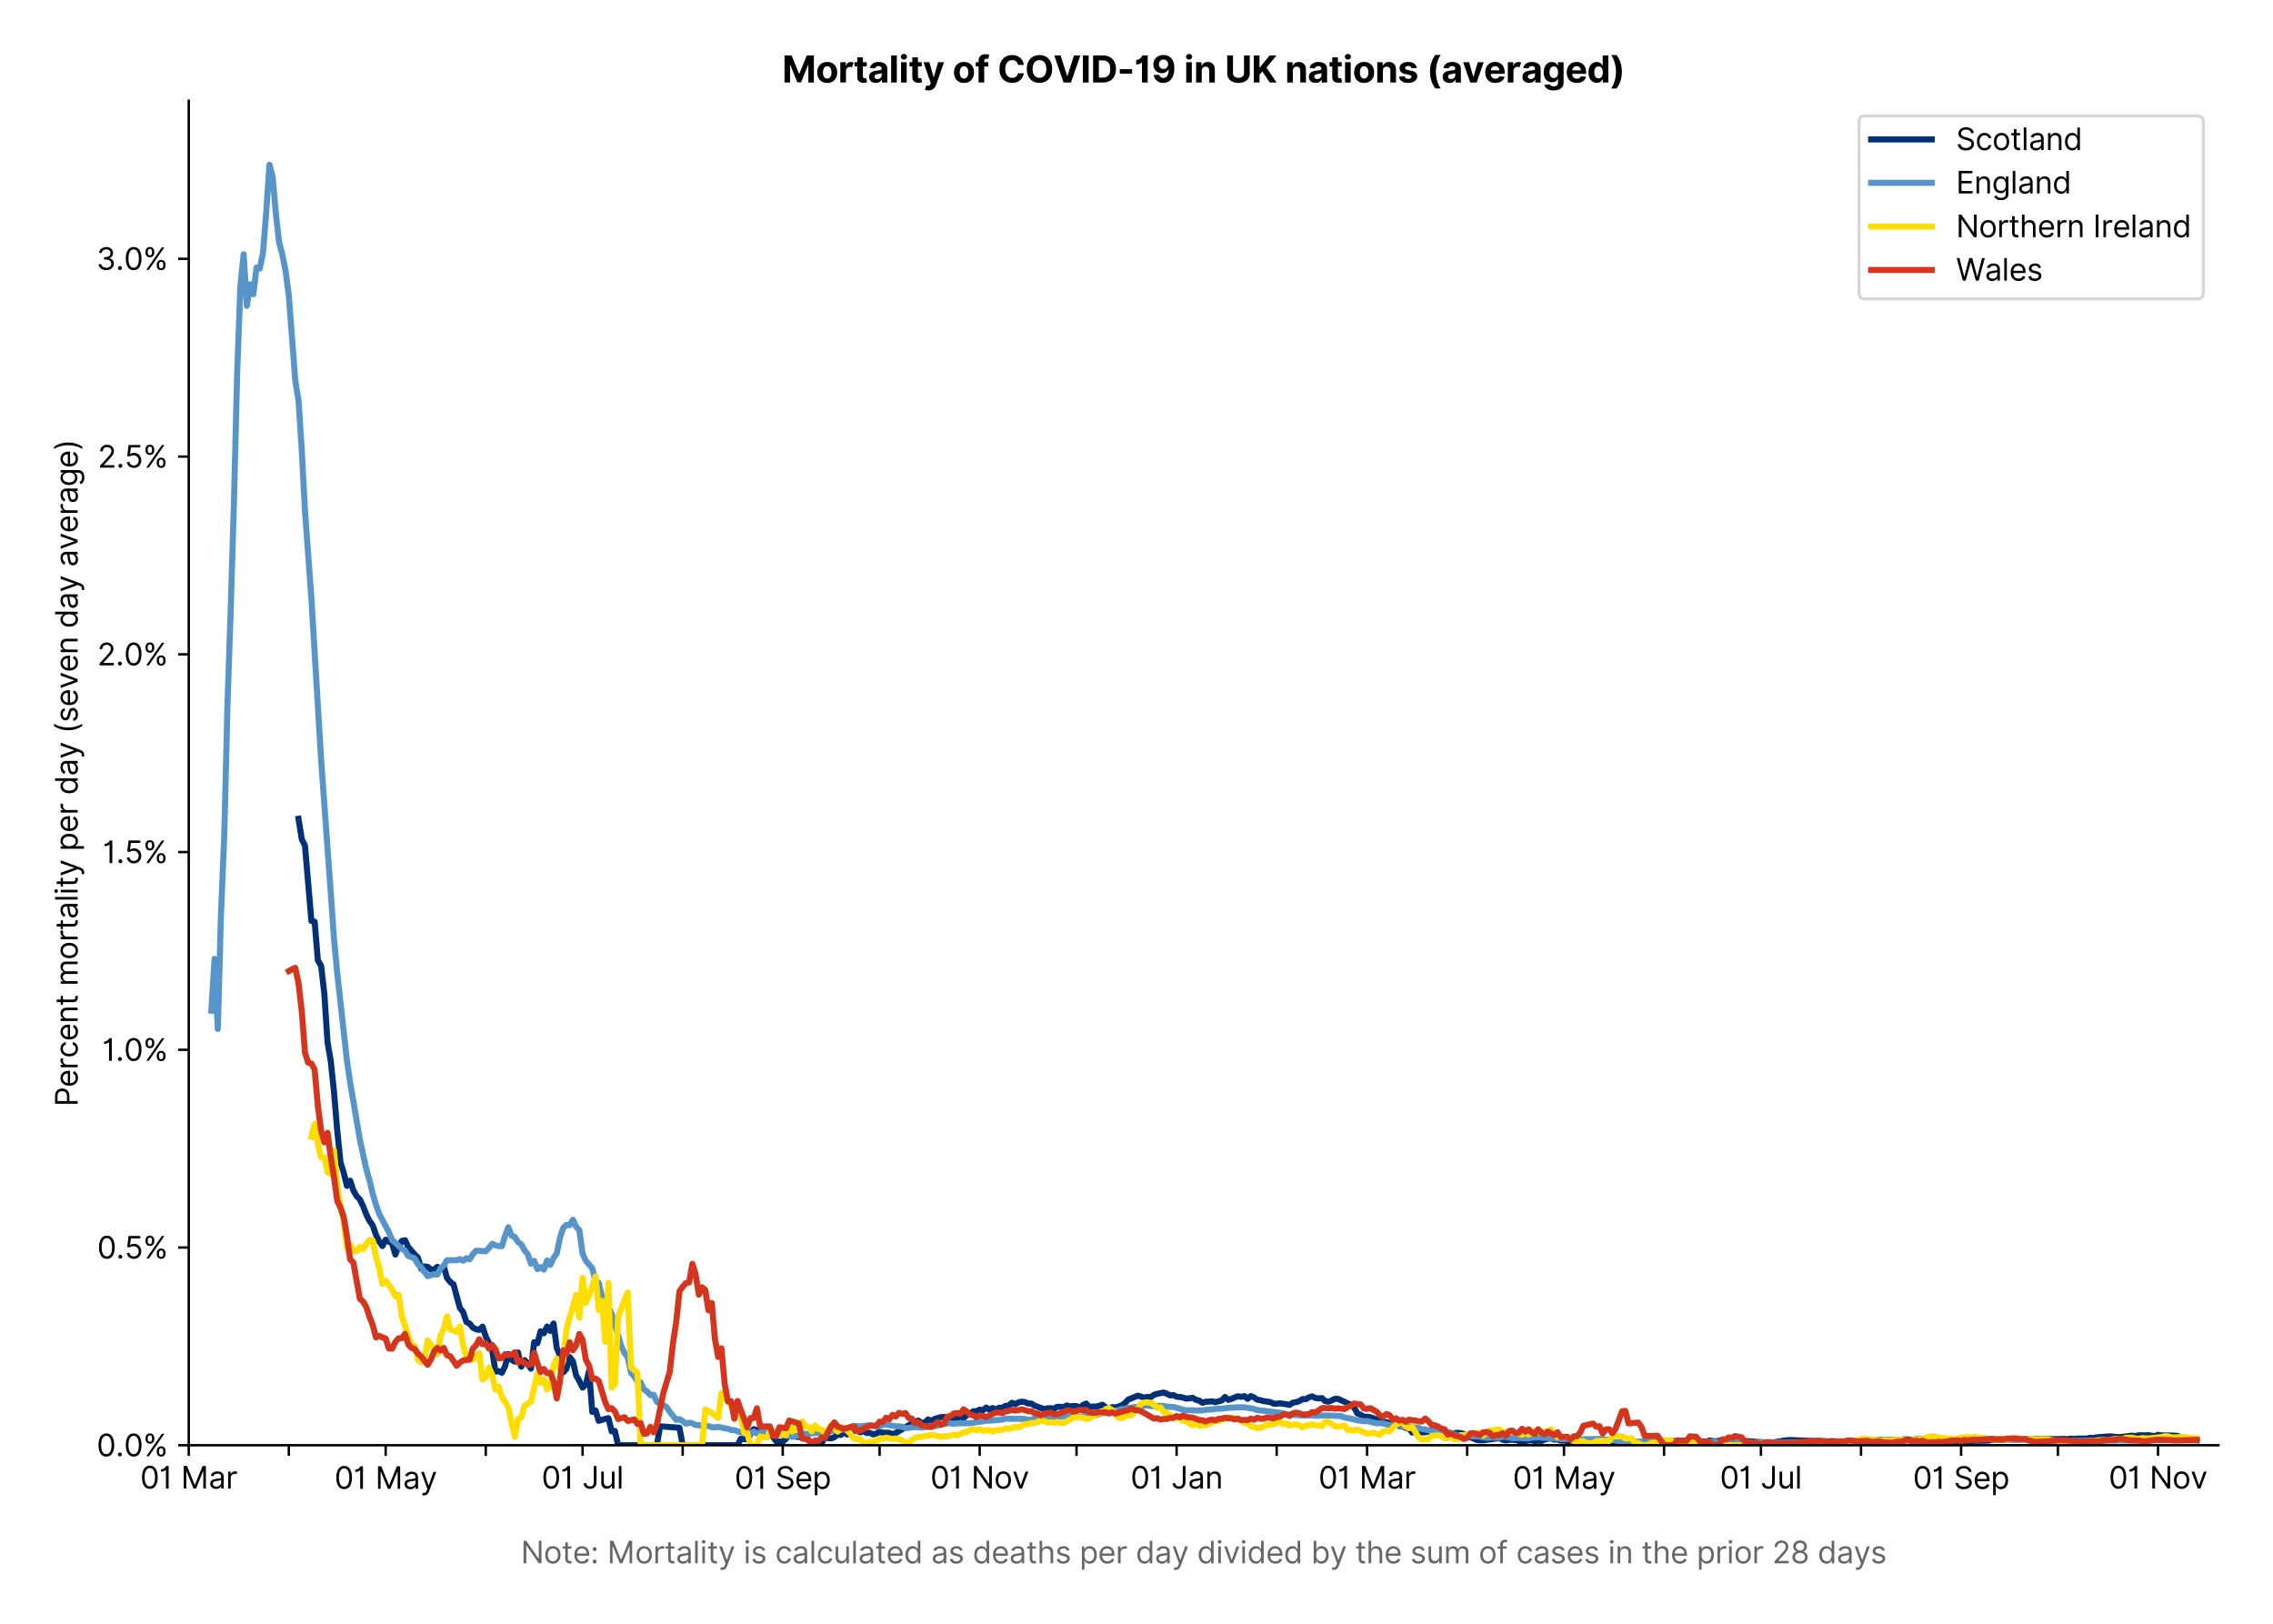 <?xml version="1.0" encoding="utf-8" standalone="no"?>
<!DOCTYPE svg PUBLIC "-//W3C//DTD SVG 1.1//EN"
  "http://www.w3.org/Graphics/SVG/1.1/DTD/svg11.dtd">
<svg xmlns:xlink="http://www.w3.org/1999/xlink" viewBox="0 0 749.869 535.807" xmlns="http://www.w3.org/2000/svg" version="1.1">
 <defs>
  <style type="text/css">*{stroke-linejoin: round; stroke-linecap: butt}</style>
 </defs>
 <g id="figure_1">
  <g id="patch_1">
   <path d="M 0 535.807 
L 749.869 535.807 
L 749.869 0 
L 0 0 
z
" style="fill: #ffffff"/>
  </g>
  <g id="axes_1">
   <g id="patch_2">
    <path d="M 62.269 476.745 
L 731.869 476.745 
L 731.869 33.225 
L 62.269 33.225 
z
" style="fill: #ffffff"/>
   </g>
   <g id="matplotlib.axis_1">
    <g id="xtick_1">
     <g id="line2d_1">
      <defs>
       <path id="m3c8a5a5c75" d="M 0 0 
L 0 3.5 
" style="stroke: #000000; stroke-width: 0.8"/>
      </defs>
      <g>
       <use xlink:href="#m3c8a5a5c75" x="62.269" y="476.745" style="stroke: #000000; stroke-width: 0.8"/>
      </g>
     </g>
     <g id="text_1">
      <!-- 01 Mar -->
      <g transform="translate(46.232 491.018)scale(0.1 -0.1)">
       <defs>
        <path id="Inter-Regular-30" d="M 2000 -64 
Q 1230 -64 806 561 
Q 382 1186 382 2327 
Q 382 3459 809 4088 
Q 1236 4718 2000 4718 
Q 2764 4718 3191 4088 
Q 3618 3459 3618 2327 
Q 3618 1186 3194 561 
Q 2771 -64 2000 -64 
z
M 2000 436 
Q 2509 436 2791 927 
Q 3073 1418 3073 2327 
Q 3073 3234 2789 3730 
Q 2505 4227 2000 4227 
Q 1496 4227 1211 3730 
Q 927 3234 927 2327 
Q 927 1418 1210 927 
Q 1493 436 2000 436 
z
" transform="scale(0.016)"/>
        <path id="Inter-Regular-31" d="M 1973 4655 
L 1973 0 
L 1409 0 
L 1409 3836 
L 1373 3836 
Q 1341 3773 1209 3692 
Q 1077 3611 868 3551 
Q 659 3491 391 3491 
L 391 3964 
Q 661 3964 859 4061 
Q 1057 4159 1190 4291 
Q 1323 4423 1392 4529 
Q 1461 4636 1473 4655 
L 1973 4655 
z
" transform="scale(0.016)"/>
        <path id="Inter-Regular-20" transform="scale(0.016)"/>
        <path id="Inter-Regular-4d" d="M 564 4655 
L 1236 4655 
L 2818 791 
L 2873 791 
L 4455 4655 
L 5127 4655 
L 5127 0 
L 4600 0 
L 4600 3536 
L 4555 3536 
L 3100 0 
L 2591 0 
L 1136 3536 
L 1091 3536 
L 1091 0 
L 564 0 
L 564 4655 
z
" transform="scale(0.016)"/>
        <path id="Inter-Regular-61" d="M 1518 -82 
Q 1186 -82 916 44 
Q 646 170 486 410 
Q 327 650 327 991 
Q 327 1291 445 1478 
Q 564 1666 761 1773 
Q 959 1880 1199 1933 
Q 1439 1986 1682 2018 
Q 2000 2059 2199 2080 
Q 2398 2102 2490 2154 
Q 2582 2207 2582 2336 
L 2582 2355 
Q 2582 2691 2399 2877 
Q 2216 3064 1846 3064 
Q 1461 3064 1243 2895 
Q 1025 2727 936 2536 
L 427 2718 
Q 564 3036 792 3214 
Q 1021 3393 1292 3464 
Q 1564 3536 1827 3536 
Q 1996 3536 2215 3496 
Q 2434 3457 2640 3334 
Q 2846 3211 2982 2963 
Q 3118 2716 3118 2300 
L 3118 0 
L 2582 0 
L 2582 473 
L 2555 473 
Q 2500 359 2373 229 
Q 2246 100 2034 9 
Q 1823 -82 1518 -82 
z
M 1600 400 
Q 1918 400 2137 525 
Q 2357 650 2469 847 
Q 2582 1045 2582 1264 
L 2582 1755 
Q 2548 1714 2433 1681 
Q 2318 1648 2169 1624 
Q 2021 1600 1881 1583 
Q 1741 1566 1655 1555 
Q 1446 1527 1265 1467 
Q 1084 1407 974 1287 
Q 864 1168 864 964 
Q 864 684 1072 542 
Q 1280 400 1600 400 
z
" transform="scale(0.016)"/>
        <path id="Inter-Regular-72" d="M 491 0 
L 491 3491 
L 1009 3491 
L 1009 2964 
L 1046 2964 
Q 1139 3223 1389 3384 
Q 1639 3545 1955 3545 
Q 2100 3545 2209 3511 
Q 2318 3477 2400 3418 
L 2218 2964 
Q 2161 2993 2085 3010 
Q 2009 3027 1909 3027 
Q 1527 3027 1277 2794 
Q 1027 2561 1027 2209 
L 1027 0 
L 491 0 
z
" transform="scale(0.016)"/>
       </defs>
       <use xlink:href="#Inter-Regular-30"/>
       <use xlink:href="#Inter-Regular-31" x="62.5"/>
       <use xlink:href="#Inter-Regular-20" x="106.676"/>
       <use xlink:href="#Inter-Regular-4d" x="134.801"/>
       <use xlink:href="#Inter-Regular-61" x="225.994"/>
       <use xlink:href="#Inter-Regular-72" x="282.386"/>
      </g>
     </g>
    </g>
    <g id="xtick_2">
     <g id="line2d_2">
      <g>
       <use xlink:href="#m3c8a5a5c75" x="95.284" y="476.745" style="stroke: #000000; stroke-width: 0.8"/>
      </g>
     </g>
    </g>
    <g id="xtick_3">
     <g id="line2d_3">
      <g>
       <use xlink:href="#m3c8a5a5c75" x="127.235" y="476.745" style="stroke: #000000; stroke-width: 0.8"/>
      </g>
     </g>
     <g id="text_2">
      <!-- 01 May -->
      <g transform="translate(110.332 491.117)scale(0.1 -0.1)">
       <defs>
        <path id="Inter-Regular-79" d="M 818 -1355 
Q 682 -1355 575 -1333 
Q 468 -1311 427 -1291 
L 564 -818 
Q 857 -893 1053 -814 
Q 1250 -736 1391 -345 
L 1509 -18 
L 218 3491 
L 800 3491 
L 1764 709 
L 1800 709 
L 2764 3491 
L 3346 3491 
L 1846 -564 
Q 1550 -1355 818 -1355 
z
" transform="scale(0.016)"/>
       </defs>
       <use xlink:href="#Inter-Regular-30"/>
       <use xlink:href="#Inter-Regular-31" x="62.5"/>
       <use xlink:href="#Inter-Regular-20" x="106.676"/>
       <use xlink:href="#Inter-Regular-4d" x="134.801"/>
       <use xlink:href="#Inter-Regular-61" x="225.994"/>
       <use xlink:href="#Inter-Regular-79" x="282.386"/>
      </g>
     </g>
    </g>
    <g id="xtick_4">
     <g id="line2d_4">
      <g>
       <use xlink:href="#m3c8a5a5c75" x="160.251" y="476.745" style="stroke: #000000; stroke-width: 0.8"/>
      </g>
     </g>
    </g>
    <g id="xtick_5">
     <g id="line2d_5">
      <g>
       <use xlink:href="#m3c8a5a5c75" x="192.201" y="476.745" style="stroke: #000000; stroke-width: 0.8"/>
      </g>
     </g>
     <g id="text_3">
      <!-- 01 Jul -->
      <g transform="translate(178.657 491.018)scale(0.1 -0.1)">
       <defs>
        <path id="Inter-Regular-4a" d="M 2346 4655 
L 2909 4655 
L 2909 1327 
Q 2909 657 2549 296 
Q 2189 -64 1582 -64 
Q 1200 -64 902 76 
Q 605 216 434 475 
Q 264 734 264 1091 
L 818 1091 
Q 818 795 1034 615 
Q 1250 436 1582 436 
Q 1948 436 2147 664 
Q 2346 893 2346 1327 
L 2346 4655 
z
" transform="scale(0.016)"/>
        <path id="Inter-Regular-75" d="M 2691 1427 
L 2691 3491 
L 3227 3491 
L 3227 0 
L 2691 0 
L 2691 591 
L 2655 591 
Q 2532 325 2273 140 
Q 2014 -45 1618 -45 
Q 1127 -45 809 280 
Q 491 605 491 1273 
L 491 3491 
L 1027 3491 
L 1027 1309 
Q 1027 927 1242 700 
Q 1457 473 1791 473 
Q 1991 473 2199 575 
Q 2407 677 2549 888 
Q 2691 1100 2691 1427 
z
" transform="scale(0.016)"/>
        <path id="Inter-Regular-6c" d="M 1027 4655 
L 1027 0 
L 491 0 
L 491 4655 
L 1027 4655 
z
" transform="scale(0.016)"/>
       </defs>
       <use xlink:href="#Inter-Regular-30"/>
       <use xlink:href="#Inter-Regular-31" x="62.5"/>
       <use xlink:href="#Inter-Regular-20" x="106.676"/>
       <use xlink:href="#Inter-Regular-4a" x="134.801"/>
       <use xlink:href="#Inter-Regular-75" x="189.063"/>
       <use xlink:href="#Inter-Regular-6c" x="247.159"/>
      </g>
     </g>
    </g>
    <g id="xtick_6">
     <g id="line2d_6">
      <g>
       <use xlink:href="#m3c8a5a5c75" x="225.217" y="476.745" style="stroke: #000000; stroke-width: 0.8"/>
      </g>
     </g>
    </g>
    <g id="xtick_7">
     <g id="line2d_7">
      <g>
       <use xlink:href="#m3c8a5a5c75" x="258.232" y="476.745" style="stroke: #000000; stroke-width: 0.8"/>
      </g>
     </g>
     <g id="text_4">
      <!-- 01 Sep -->
      <g transform="translate(242.345 491.117)scale(0.1 -0.1)">
       <defs>
        <path id="Inter-Regular-53" d="M 3109 3491 
Q 3068 3836 2777 4027 
Q 2486 4218 2064 4218 
Q 1600 4218 1318 3999 
Q 1036 3780 1036 3445 
Q 1036 3195 1189 3042 
Q 1343 2889 1553 2803 
Q 1764 2718 1936 2673 
L 2409 2545 
Q 2591 2498 2815 2414 
Q 3039 2330 3244 2185 
Q 3450 2041 3584 1816 
Q 3718 1591 3718 1264 
Q 3718 886 3521 581 
Q 3325 277 2949 97 
Q 2573 -82 2036 -82 
Q 1286 -82 845 272 
Q 405 627 364 1200 
L 946 1200 
Q 968 936 1124 764 
Q 1280 593 1519 510 
Q 1759 427 2036 427 
Q 2359 427 2616 533 
Q 2873 639 3023 828 
Q 3173 1018 3173 1273 
Q 3173 1505 3043 1650 
Q 2914 1795 2702 1886 
Q 2491 1977 2246 2045 
L 1673 2209 
Q 1127 2366 809 2657 
Q 491 2948 491 3418 
Q 491 3809 703 4101 
Q 916 4393 1276 4555 
Q 1636 4718 2082 4718 
Q 2532 4718 2882 4558 
Q 3232 4398 3437 4120 
Q 3643 3843 3655 3491 
L 3109 3491 
z
" transform="scale(0.016)"/>
        <path id="Inter-Regular-65" d="M 1955 -73 
Q 1450 -73 1085 151 
Q 721 375 524 778 
Q 327 1182 327 1718 
Q 327 2255 524 2665 
Q 721 3075 1074 3305 
Q 1427 3536 1900 3536 
Q 2173 3536 2439 3445 
Q 2705 3355 2923 3151 
Q 3141 2948 3270 2614 
Q 3400 2280 3400 1791 
L 3400 1564 
L 866 1564 
Q 884 1005 1183 707 
Q 1482 409 1955 409 
Q 2271 409 2498 545 
Q 2725 682 2827 955 
L 3346 809 
Q 3223 414 2854 170 
Q 2486 -73 1955 -73 
z
M 866 2027 
L 2855 2027 
Q 2855 2470 2595 2762 
Q 2336 3055 1900 3055 
Q 1593 3055 1368 2911 
Q 1143 2768 1013 2533 
Q 884 2298 866 2027 
z
" transform="scale(0.016)"/>
        <path id="Inter-Regular-70" d="M 491 -1309 
L 491 3491 
L 1009 3491 
L 1009 2936 
L 1073 2936 
Q 1132 3027 1237 3169 
Q 1343 3311 1542 3423 
Q 1741 3536 2082 3536 
Q 2523 3536 2859 3315 
Q 3196 3095 3384 2690 
Q 3573 2286 3573 1736 
Q 3573 1182 3384 776 
Q 3196 370 2861 148 
Q 2527 -73 2091 -73 
Q 1755 -73 1552 39 
Q 1350 152 1241 296 
Q 1132 441 1073 536 
L 1027 536 
L 1027 -1309 
L 491 -1309 
z
M 1018 1745 
Q 1018 1152 1276 780 
Q 1534 409 2018 409 
Q 2355 409 2581 587 
Q 2807 766 2921 1069 
Q 3036 1373 3036 1745 
Q 3036 2114 2923 2410 
Q 2811 2707 2585 2881 
Q 2359 3055 2018 3055 
Q 1527 3055 1272 2693 
Q 1018 2332 1018 1745 
z
" transform="scale(0.016)"/>
       </defs>
       <use xlink:href="#Inter-Regular-30"/>
       <use xlink:href="#Inter-Regular-31" x="62.5"/>
       <use xlink:href="#Inter-Regular-20" x="106.676"/>
       <use xlink:href="#Inter-Regular-53" x="134.801"/>
       <use xlink:href="#Inter-Regular-65" x="198.58"/>
       <use xlink:href="#Inter-Regular-70" x="256.818"/>
      </g>
     </g>
    </g>
    <g id="xtick_8">
     <g id="line2d_8">
      <g>
       <use xlink:href="#m3c8a5a5c75" x="290.183" y="476.745" style="stroke: #000000; stroke-width: 0.8"/>
      </g>
     </g>
    </g>
    <g id="xtick_9">
     <g id="line2d_9">
      <g>
       <use xlink:href="#m3c8a5a5c75" x="323.199" y="476.745" style="stroke: #000000; stroke-width: 0.8"/>
      </g>
     </g>
     <g id="text_5">
      <!-- 01 Nov -->
      <g transform="translate(306.928 491.018)scale(0.1 -0.1)">
       <defs>
        <path id="Inter-Regular-4e" d="M 4255 4655 
L 4255 0 
L 3709 0 
L 1173 3655 
L 1127 3655 
L 1127 0 
L 564 0 
L 564 4655 
L 1109 4655 
L 3655 991 
L 3700 991 
L 3700 4655 
L 4255 4655 
z
" transform="scale(0.016)"/>
        <path id="Inter-Regular-6f" d="M 1909 -73 
Q 1436 -73 1080 152 
Q 725 377 526 781 
Q 327 1186 327 1727 
Q 327 2273 526 2679 
Q 725 3086 1080 3311 
Q 1436 3536 1909 3536 
Q 2382 3536 2737 3311 
Q 3093 3086 3292 2679 
Q 3491 2273 3491 1727 
Q 3491 1186 3292 781 
Q 3093 377 2737 152 
Q 2382 -73 1909 -73 
z
M 1909 409 
Q 2268 409 2500 593 
Q 2732 777 2843 1077 
Q 2955 1377 2955 1727 
Q 2955 2077 2843 2379 
Q 2732 2682 2500 2868 
Q 2268 3055 1909 3055 
Q 1550 3055 1318 2868 
Q 1086 2682 975 2379 
Q 864 2077 864 1727 
Q 864 1377 975 1077 
Q 1086 777 1318 593 
Q 1550 409 1909 409 
z
" transform="scale(0.016)"/>
        <path id="Inter-Regular-76" d="M 3346 3491 
L 2055 0 
L 1509 0 
L 218 3491 
L 800 3491 
L 1764 709 
L 1800 709 
L 2764 3491 
L 3346 3491 
z
" transform="scale(0.016)"/>
       </defs>
       <use xlink:href="#Inter-Regular-30"/>
       <use xlink:href="#Inter-Regular-31" x="62.5"/>
       <use xlink:href="#Inter-Regular-20" x="106.676"/>
       <use xlink:href="#Inter-Regular-4e" x="134.801"/>
       <use xlink:href="#Inter-Regular-6f" x="210.085"/>
       <use xlink:href="#Inter-Regular-76" x="269.744"/>
      </g>
     </g>
    </g>
    <g id="xtick_10">
     <g id="line2d_10">
      <g>
       <use xlink:href="#m3c8a5a5c75" x="355.149" y="476.745" style="stroke: #000000; stroke-width: 0.8"/>
      </g>
     </g>
    </g>
    <g id="xtick_11">
     <g id="line2d_11">
      <g>
       <use xlink:href="#m3c8a5a5c75" x="388.165" y="476.745" style="stroke: #000000; stroke-width: 0.8"/>
      </g>
     </g>
     <g id="text_6">
      <!-- 01 Jan -->
      <g transform="translate(372.966 491.018)scale(0.1 -0.1)">
       <defs>
        <path id="Inter-Regular-6e" d="M 1027 2100 
L 1027 0 
L 491 0 
L 491 3491 
L 1009 3491 
L 1009 2945 
L 1055 2945 
Q 1177 3211 1427 3373 
Q 1677 3536 2073 3536 
Q 2602 3536 2928 3211 
Q 3255 2886 3255 2218 
L 3255 0 
L 2718 0 
L 2718 2182 
Q 2718 2593 2504 2824 
Q 2291 3055 1918 3055 
Q 1534 3055 1280 2806 
Q 1027 2557 1027 2100 
z
" transform="scale(0.016)"/>
       </defs>
       <use xlink:href="#Inter-Regular-30"/>
       <use xlink:href="#Inter-Regular-31" x="62.5"/>
       <use xlink:href="#Inter-Regular-20" x="106.676"/>
       <use xlink:href="#Inter-Regular-4a" x="134.801"/>
       <use xlink:href="#Inter-Regular-61" x="189.063"/>
       <use xlink:href="#Inter-Regular-6e" x="245.455"/>
      </g>
     </g>
    </g>
    <g id="xtick_12">
     <g id="line2d_12">
      <g>
       <use xlink:href="#m3c8a5a5c75" x="421.18" y="476.745" style="stroke: #000000; stroke-width: 0.8"/>
      </g>
     </g>
    </g>
    <g id="xtick_13">
     <g id="line2d_13">
      <g>
       <use xlink:href="#m3c8a5a5c75" x="451.001" y="476.745" style="stroke: #000000; stroke-width: 0.8"/>
      </g>
     </g>
     <g id="text_7">
      <!-- 01 Mar -->
      <g transform="translate(434.964 491.018)scale(0.1 -0.1)">
       <use xlink:href="#Inter-Regular-30"/>
       <use xlink:href="#Inter-Regular-31" x="62.5"/>
       <use xlink:href="#Inter-Regular-20" x="106.676"/>
       <use xlink:href="#Inter-Regular-4d" x="134.801"/>
       <use xlink:href="#Inter-Regular-61" x="225.994"/>
       <use xlink:href="#Inter-Regular-72" x="282.386"/>
      </g>
     </g>
    </g>
    <g id="xtick_14">
     <g id="line2d_14">
      <g>
       <use xlink:href="#m3c8a5a5c75" x="484.017" y="476.745" style="stroke: #000000; stroke-width: 0.8"/>
      </g>
     </g>
    </g>
    <g id="xtick_15">
     <g id="line2d_15">
      <g>
       <use xlink:href="#m3c8a5a5c75" x="515.967" y="476.745" style="stroke: #000000; stroke-width: 0.8"/>
      </g>
     </g>
     <g id="text_8">
      <!-- 01 May -->
      <g transform="translate(499.064 491.117)scale(0.1 -0.1)">
       <use xlink:href="#Inter-Regular-30"/>
       <use xlink:href="#Inter-Regular-31" x="62.5"/>
       <use xlink:href="#Inter-Regular-20" x="106.676"/>
       <use xlink:href="#Inter-Regular-4d" x="134.801"/>
       <use xlink:href="#Inter-Regular-61" x="225.994"/>
       <use xlink:href="#Inter-Regular-79" x="282.386"/>
      </g>
     </g>
    </g>
    <g id="xtick_16">
     <g id="line2d_16">
      <g>
       <use xlink:href="#m3c8a5a5c75" x="548.983" y="476.745" style="stroke: #000000; stroke-width: 0.8"/>
      </g>
     </g>
    </g>
    <g id="xtick_17">
     <g id="line2d_17">
      <g>
       <use xlink:href="#m3c8a5a5c75" x="580.933" y="476.745" style="stroke: #000000; stroke-width: 0.8"/>
      </g>
     </g>
     <g id="text_9">
      <!-- 01 Jul -->
      <g transform="translate(567.39 491.018)scale(0.1 -0.1)">
       <use xlink:href="#Inter-Regular-30"/>
       <use xlink:href="#Inter-Regular-31" x="62.5"/>
       <use xlink:href="#Inter-Regular-20" x="106.676"/>
       <use xlink:href="#Inter-Regular-4a" x="134.801"/>
       <use xlink:href="#Inter-Regular-75" x="189.063"/>
       <use xlink:href="#Inter-Regular-6c" x="247.159"/>
      </g>
     </g>
    </g>
    <g id="xtick_18">
     <g id="line2d_18">
      <g>
       <use xlink:href="#m3c8a5a5c75" x="613.949" y="476.745" style="stroke: #000000; stroke-width: 0.8"/>
      </g>
     </g>
    </g>
    <g id="xtick_19">
     <g id="line2d_19">
      <g>
       <use xlink:href="#m3c8a5a5c75" x="646.965" y="476.745" style="stroke: #000000; stroke-width: 0.8"/>
      </g>
     </g>
     <g id="text_10">
      <!-- 01 Sep -->
      <g transform="translate(631.077 491.117)scale(0.1 -0.1)">
       <use xlink:href="#Inter-Regular-30"/>
       <use xlink:href="#Inter-Regular-31" x="62.5"/>
       <use xlink:href="#Inter-Regular-20" x="106.676"/>
       <use xlink:href="#Inter-Regular-53" x="134.801"/>
       <use xlink:href="#Inter-Regular-65" x="198.58"/>
       <use xlink:href="#Inter-Regular-70" x="256.818"/>
      </g>
     </g>
    </g>
    <g id="xtick_20">
     <g id="line2d_20">
      <g>
       <use xlink:href="#m3c8a5a5c75" x="678.915" y="476.745" style="stroke: #000000; stroke-width: 0.8"/>
      </g>
     </g>
    </g>
    <g id="xtick_21">
     <g id="line2d_21">
      <g>
       <use xlink:href="#m3c8a5a5c75" x="711.931" y="476.745" style="stroke: #000000; stroke-width: 0.8"/>
      </g>
     </g>
     <g id="text_11">
      <!-- 01 Nov -->
      <g transform="translate(695.66 491.018)scale(0.1 -0.1)">
       <use xlink:href="#Inter-Regular-30"/>
       <use xlink:href="#Inter-Regular-31" x="62.5"/>
       <use xlink:href="#Inter-Regular-20" x="106.676"/>
       <use xlink:href="#Inter-Regular-4e" x="134.801"/>
       <use xlink:href="#Inter-Regular-6f" x="210.085"/>
       <use xlink:href="#Inter-Regular-76" x="269.744"/>
      </g>
     </g>
    </g>
    <g id="text_12">
     <!--  -->
     <g style="fill: #666666" transform="translate(397.069 504.507)scale(0.1 -0.1)"/>
     <!-- Note: Mortality is calculated as deaths per day divided by the sum of cases in the prior 28 days -->
     <g style="fill: #666666" transform="translate(171.823 515.69)scale(0.1 -0.1)">
      <defs>
       <path id="Inter-Regular-74" d="M 2009 3491 
L 2009 3036 
L 1264 3036 
L 1264 1000 
Q 1264 773 1331 660 
Q 1398 548 1503 510 
Q 1609 473 1727 473 
Q 1816 473 1873 483 
Q 1930 493 1964 500 
L 2073 18 
Q 2018 -2 1920 -23 
Q 1823 -45 1673 -45 
Q 1446 -45 1228 52 
Q 1011 150 869 350 
Q 727 550 727 855 
L 727 3036 
L 200 3036 
L 200 3491 
L 727 3491 
L 727 4327 
L 1264 4327 
L 1264 3491 
L 2009 3491 
z
" transform="scale(0.016)"/>
       <path id="Inter-Regular-3a" d="M 882 -36 
Q 714 -36 593 84 
Q 473 205 473 373 
Q 473 541 593 661 
Q 714 782 882 782 
Q 1050 782 1170 661 
Q 1291 541 1291 373 
Q 1291 205 1170 84 
Q 1050 -36 882 -36 
z
M 882 2524 
Q 714 2524 593 2644 
Q 473 2765 473 2933 
Q 473 3101 593 3221 
Q 714 3342 882 3342 
Q 1050 3342 1170 3221 
Q 1291 3101 1291 2933 
Q 1291 2765 1170 2644 
Q 1050 2524 882 2524 
z
" transform="scale(0.016)"/>
       <path id="Inter-Regular-69" d="M 491 0 
L 491 3491 
L 1027 3491 
L 1027 0 
L 491 0 
z
M 764 4073 
Q 607 4073 494 4179 
Q 382 4286 382 4436 
Q 382 4586 494 4693 
Q 607 4800 764 4800 
Q 921 4800 1033 4693 
Q 1146 4586 1146 4436 
Q 1146 4286 1033 4179 
Q 921 4073 764 4073 
z
" transform="scale(0.016)"/>
       <path id="Inter-Regular-73" d="M 2964 2709 
L 2482 2573 
Q 2411 2755 2245 2914 
Q 2080 3073 1727 3073 
Q 1407 3073 1194 2926 
Q 982 2780 982 2555 
Q 982 2355 1127 2239 
Q 1273 2123 1582 2045 
L 2100 1918 
Q 3027 1691 3027 973 
Q 3027 673 2855 436 
Q 2684 200 2377 63 
Q 2071 -73 1664 -73 
Q 1130 -73 780 159 
Q 430 391 336 836 
L 846 964 
Q 989 400 1655 400 
Q 2030 400 2251 560 
Q 2473 720 2473 945 
Q 2473 1316 1955 1436 
L 1373 1573 
Q 893 1686 669 1926 
Q 446 2166 446 2527 
Q 446 2823 613 3050 
Q 780 3277 1069 3406 
Q 1359 3536 1727 3536 
Q 2246 3536 2542 3309 
Q 2839 3082 2964 2709 
z
" transform="scale(0.016)"/>
       <path id="Inter-Regular-63" d="M 1909 -73 
Q 1418 -73 1063 159 
Q 709 391 518 798 
Q 327 1205 327 1727 
Q 327 2259 524 2667 
Q 721 3075 1074 3305 
Q 1427 3536 1900 3536 
Q 2268 3536 2563 3400 
Q 2859 3264 3047 3018 
Q 3236 2773 3282 2445 
L 2746 2445 
Q 2684 2684 2474 2869 
Q 2264 3055 1909 3055 
Q 1439 3055 1151 2697 
Q 864 2339 864 1745 
Q 864 1139 1148 774 
Q 1432 409 1909 409 
Q 2223 409 2447 570 
Q 2671 732 2746 1018 
L 3282 1018 
Q 3236 709 3058 462 
Q 2880 216 2588 71 
Q 2296 -73 1909 -73 
z
" transform="scale(0.016)"/>
       <path id="Inter-Regular-64" d="M 1809 -73 
Q 1373 -73 1039 148 
Q 705 370 516 776 
Q 327 1182 327 1736 
Q 327 2286 516 2690 
Q 705 3095 1041 3315 
Q 1377 3536 1818 3536 
Q 2159 3536 2358 3423 
Q 2557 3311 2662 3169 
Q 2768 3027 2827 2936 
L 2873 2936 
L 2873 4655 
L 3409 4655 
L 3409 0 
L 2891 0 
L 2891 536 
L 2827 536 
Q 2768 441 2659 296 
Q 2550 152 2348 39 
Q 2146 -73 1809 -73 
z
M 1882 409 
Q 2366 409 2624 780 
Q 2882 1152 2882 1745 
Q 2882 2332 2627 2693 
Q 2373 3055 1882 3055 
Q 1541 3055 1315 2881 
Q 1089 2707 976 2410 
Q 864 2114 864 1745 
Q 864 1373 978 1069 
Q 1093 766 1319 587 
Q 1546 409 1882 409 
z
" transform="scale(0.016)"/>
       <path id="Inter-Regular-68" d="M 1027 2100 
L 1027 0 
L 491 0 
L 491 4655 
L 1027 4655 
L 1027 2945 
L 1073 2945 
Q 1196 3216 1442 3376 
Q 1689 3536 2100 3536 
Q 2636 3536 2963 3213 
Q 3291 2891 3291 2218 
L 3291 0 
L 2755 0 
L 2755 2182 
Q 2755 2598 2540 2826 
Q 2325 3055 1946 3055 
Q 1548 3055 1287 2806 
Q 1027 2557 1027 2100 
z
" transform="scale(0.016)"/>
       <path id="Inter-Regular-62" d="M 564 0 
L 564 4655 
L 1100 4655 
L 1100 2936 
L 1146 2936 
Q 1205 3027 1310 3169 
Q 1416 3311 1615 3423 
Q 1814 3536 2155 3536 
Q 2596 3536 2932 3315 
Q 3268 3095 3457 2690 
Q 3646 2286 3646 1736 
Q 3646 1182 3457 776 
Q 3268 370 2934 148 
Q 2600 -73 2164 -73 
Q 1827 -73 1625 39 
Q 1423 152 1314 296 
Q 1205 441 1146 536 
L 1082 536 
L 1082 0 
L 564 0 
z
M 1091 1745 
Q 1091 1152 1349 780 
Q 1607 409 2091 409 
Q 2427 409 2653 587 
Q 2880 766 2994 1069 
Q 3109 1373 3109 1745 
Q 3109 2114 2996 2410 
Q 2884 2707 2658 2881 
Q 2432 3055 2091 3055 
Q 1600 3055 1345 2693 
Q 1091 2332 1091 1745 
z
" transform="scale(0.016)"/>
       <path id="Inter-Regular-6d" d="M 491 0 
L 491 3491 
L 1009 3491 
L 1009 2945 
L 1055 2945 
Q 1164 3225 1407 3380 
Q 1650 3536 1991 3536 
Q 2336 3536 2567 3380 
Q 2798 3225 2927 2945 
L 2964 2945 
Q 3098 3216 3366 3376 
Q 3634 3536 4009 3536 
Q 4477 3536 4775 3244 
Q 5073 2952 5073 2336 
L 5073 0 
L 4536 0 
L 4536 2336 
Q 4536 2723 4325 2889 
Q 4114 3055 3827 3055 
Q 3459 3055 3257 2833 
Q 3055 2611 3055 2273 
L 3055 0 
L 2509 0 
L 2509 2391 
Q 2509 2689 2316 2872 
Q 2123 3055 1818 3055 
Q 1609 3055 1428 2943 
Q 1248 2832 1137 2635 
Q 1027 2439 1027 2182 
L 1027 0 
L 491 0 
z
" transform="scale(0.016)"/>
       <path id="Inter-Regular-66" d="M 2046 3491 
L 2046 3036 
L 1264 3036 
L 1264 0 
L 727 0 
L 727 3036 
L 164 3036 
L 164 3491 
L 727 3491 
L 727 3973 
Q 727 4273 868 4473 
Q 1009 4673 1234 4773 
Q 1459 4873 1709 4873 
Q 1907 4873 2032 4841 
Q 2157 4809 2218 4782 
L 2064 4318 
Q 2023 4332 1951 4352 
Q 1880 4373 1764 4373 
Q 1498 4373 1381 4239 
Q 1264 4105 1264 3845 
L 1264 3491 
L 2046 3491 
z
" transform="scale(0.016)"/>
       <path id="Inter-Regular-32" d="M 482 0 
L 482 409 
L 2018 2091 
Q 2289 2386 2464 2605 
Q 2639 2825 2724 3019 
Q 2809 3214 2809 3427 
Q 2809 3795 2553 4011 
Q 2298 4227 1918 4227 
Q 1514 4227 1275 3985 
Q 1036 3743 1036 3345 
L 500 3345 
Q 500 3755 688 4064 
Q 877 4373 1203 4545 
Q 1530 4718 1936 4718 
Q 2346 4718 2661 4545 
Q 2977 4373 3156 4079 
Q 3336 3786 3336 3427 
Q 3336 3170 3244 2926 
Q 3152 2682 2926 2383 
Q 2700 2084 2300 1655 
L 1255 536 
L 1255 500 
L 3418 500 
L 3418 0 
L 482 0 
z
" transform="scale(0.016)"/>
       <path id="Inter-Regular-38" d="M 1973 -64 
Q 1505 -64 1147 103 
Q 789 270 589 564 
Q 389 859 391 1236 
Q 389 1532 507 1783 
Q 625 2034 830 2203 
Q 1036 2373 1291 2418 
L 1291 2445 
Q 957 2532 759 2821 
Q 561 3111 564 3482 
Q 561 3836 743 4115 
Q 925 4395 1244 4556 
Q 1564 4718 1973 4718 
Q 2377 4718 2695 4556 
Q 3014 4395 3197 4115 
Q 3380 3836 3382 3482 
Q 3380 3111 3181 2821 
Q 2982 2532 2655 2445 
L 2655 2418 
Q 2907 2373 3109 2203 
Q 3311 2034 3431 1783 
Q 3552 1532 3555 1236 
Q 3552 859 3351 564 
Q 3150 270 2794 103 
Q 2439 -64 1973 -64 
z
M 1973 436 
Q 2446 436 2722 662 
Q 2998 889 3000 1264 
Q 2998 1527 2864 1729 
Q 2730 1932 2499 2048 
Q 2268 2164 1973 2164 
Q 1675 2164 1442 2048 
Q 1209 1932 1076 1729 
Q 943 1527 946 1264 
Q 943 889 1218 662 
Q 1493 436 1973 436 
z
M 1973 2645 
Q 2348 2645 2591 2864 
Q 2834 3084 2836 3445 
Q 2834 3800 2596 4013 
Q 2359 4227 1973 4227 
Q 1582 4227 1344 4013 
Q 1107 3800 1109 3445 
Q 1107 3084 1349 2864 
Q 1591 2645 1973 2645 
z
" transform="scale(0.016)"/>
      </defs>
      <use xlink:href="#Inter-Regular-4e"/>
      <use xlink:href="#Inter-Regular-6f" x="75.284"/>
      <use xlink:href="#Inter-Regular-74" x="134.943"/>
      <use xlink:href="#Inter-Regular-65" x="171.307"/>
      <use xlink:href="#Inter-Regular-3a" x="229.546"/>
      <use xlink:href="#Inter-Regular-20" x="257.102"/>
      <use xlink:href="#Inter-Regular-4d" x="285.227"/>
      <use xlink:href="#Inter-Regular-6f" x="376.421"/>
      <use xlink:href="#Inter-Regular-72" x="436.08"/>
      <use xlink:href="#Inter-Regular-74" x="474.432"/>
      <use xlink:href="#Inter-Regular-61" x="510.796"/>
      <use xlink:href="#Inter-Regular-6c" x="567.188"/>
      <use xlink:href="#Inter-Regular-69" x="590.909"/>
      <use xlink:href="#Inter-Regular-74" x="614.631"/>
      <use xlink:href="#Inter-Regular-79" x="650.994"/>
      <use xlink:href="#Inter-Regular-20" x="706.676"/>
      <use xlink:href="#Inter-Regular-69" x="734.801"/>
      <use xlink:href="#Inter-Regular-73" x="758.523"/>
      <use xlink:href="#Inter-Regular-20" x="810.796"/>
      <use xlink:href="#Inter-Regular-63" x="838.921"/>
      <use xlink:href="#Inter-Regular-61" x="894.744"/>
      <use xlink:href="#Inter-Regular-6c" x="951.137"/>
      <use xlink:href="#Inter-Regular-63" x="974.858"/>
      <use xlink:href="#Inter-Regular-75" x="1030.682"/>
      <use xlink:href="#Inter-Regular-6c" x="1088.779"/>
      <use xlink:href="#Inter-Regular-61" x="1112.5"/>
      <use xlink:href="#Inter-Regular-74" x="1168.892"/>
      <use xlink:href="#Inter-Regular-65" x="1205.256"/>
      <use xlink:href="#Inter-Regular-64" x="1263.495"/>
      <use xlink:href="#Inter-Regular-20" x="1325.568"/>
      <use xlink:href="#Inter-Regular-61" x="1353.693"/>
      <use xlink:href="#Inter-Regular-73" x="1410.085"/>
      <use xlink:href="#Inter-Regular-20" x="1462.358"/>
      <use xlink:href="#Inter-Regular-64" x="1490.483"/>
      <use xlink:href="#Inter-Regular-65" x="1552.557"/>
      <use xlink:href="#Inter-Regular-61" x="1610.796"/>
      <use xlink:href="#Inter-Regular-74" x="1667.188"/>
      <use xlink:href="#Inter-Regular-68" x="1703.551"/>
      <use xlink:href="#Inter-Regular-73" x="1762.642"/>
      <use xlink:href="#Inter-Regular-20" x="1814.915"/>
      <use xlink:href="#Inter-Regular-70" x="1843.04"/>
      <use xlink:href="#Inter-Regular-65" x="1903.978"/>
      <use xlink:href="#Inter-Regular-72" x="1962.216"/>
      <use xlink:href="#Inter-Regular-20" x="2000.569"/>
      <use xlink:href="#Inter-Regular-64" x="2028.694"/>
      <use xlink:href="#Inter-Regular-61" x="2090.767"/>
      <use xlink:href="#Inter-Regular-79" x="2147.159"/>
      <use xlink:href="#Inter-Regular-20" x="2202.841"/>
      <use xlink:href="#Inter-Regular-64" x="2230.966"/>
      <use xlink:href="#Inter-Regular-69" x="2293.04"/>
      <use xlink:href="#Inter-Regular-76" x="2316.762"/>
      <use xlink:href="#Inter-Regular-69" x="2372.444"/>
      <use xlink:href="#Inter-Regular-64" x="2396.165"/>
      <use xlink:href="#Inter-Regular-65" x="2458.239"/>
      <use xlink:href="#Inter-Regular-64" x="2516.478"/>
      <use xlink:href="#Inter-Regular-20" x="2578.552"/>
      <use xlink:href="#Inter-Regular-62" x="2606.677"/>
      <use xlink:href="#Inter-Regular-79" x="2668.75"/>
      <use xlink:href="#Inter-Regular-20" x="2724.432"/>
      <use xlink:href="#Inter-Regular-74" x="2752.557"/>
      <use xlink:href="#Inter-Regular-68" x="2788.921"/>
      <use xlink:href="#Inter-Regular-65" x="2848.012"/>
      <use xlink:href="#Inter-Regular-20" x="2906.251"/>
      <use xlink:href="#Inter-Regular-73" x="2934.376"/>
      <use xlink:href="#Inter-Regular-75" x="2986.648"/>
      <use xlink:href="#Inter-Regular-6d" x="3044.745"/>
      <use xlink:href="#Inter-Regular-20" x="3131.677"/>
      <use xlink:href="#Inter-Regular-6f" x="3159.802"/>
      <use xlink:href="#Inter-Regular-66" x="3219.461"/>
      <use xlink:href="#Inter-Regular-20" x="3255.54"/>
      <use xlink:href="#Inter-Regular-63" x="3283.665"/>
      <use xlink:href="#Inter-Regular-61" x="3339.489"/>
      <use xlink:href="#Inter-Regular-73" x="3395.881"/>
      <use xlink:href="#Inter-Regular-65" x="3448.154"/>
      <use xlink:href="#Inter-Regular-73" x="3506.393"/>
      <use xlink:href="#Inter-Regular-20" x="3558.665"/>
      <use xlink:href="#Inter-Regular-69" x="3586.79"/>
      <use xlink:href="#Inter-Regular-6e" x="3610.512"/>
      <use xlink:href="#Inter-Regular-20" x="3669.035"/>
      <use xlink:href="#Inter-Regular-74" x="3697.16"/>
      <use xlink:href="#Inter-Regular-68" x="3733.523"/>
      <use xlink:href="#Inter-Regular-65" x="3792.614"/>
      <use xlink:href="#Inter-Regular-20" x="3850.853"/>
      <use xlink:href="#Inter-Regular-70" x="3878.978"/>
      <use xlink:href="#Inter-Regular-72" x="3939.915"/>
      <use xlink:href="#Inter-Regular-69" x="3978.268"/>
      <use xlink:href="#Inter-Regular-6f" x="4001.989"/>
      <use xlink:href="#Inter-Regular-72" x="4061.648"/>
      <use xlink:href="#Inter-Regular-20" x="4100.001"/>
      <use xlink:href="#Inter-Regular-32" x="4128.126"/>
      <use xlink:href="#Inter-Regular-38" x="4188.637"/>
      <use xlink:href="#Inter-Regular-20" x="4250.285"/>
      <use xlink:href="#Inter-Regular-64" x="4278.41"/>
      <use xlink:href="#Inter-Regular-61" x="4340.484"/>
      <use xlink:href="#Inter-Regular-79" x="4396.876"/>
      <use xlink:href="#Inter-Regular-73" x="4452.558"/>
     </g>
    </g>
   </g>
   <g id="matplotlib.axis_2">
    <g id="ytick_1">
     <g id="line2d_22">
      <defs>
       <path id="m1c4618a794" d="M 0 0 
L -3.5 0 
" style="stroke: #000000; stroke-width: 0.8"/>
      </defs>
      <g>
       <use xlink:href="#m1c4618a794" x="62.269" y="476.745" style="stroke: #000000; stroke-width: 0.8"/>
      </g>
     </g>
     <g id="text_13">
      <!-- 0.0% -->
      <g transform="translate(31.887 480.382)scale(0.1 -0.1)">
       <defs>
        <path id="Inter-Regular-2e" d="M 882 -36 
Q 714 -36 593 84 
Q 473 205 473 373 
Q 473 541 593 661 
Q 714 782 882 782 
Q 1050 782 1170 661 
Q 1291 541 1291 373 
Q 1291 205 1170 84 
Q 1050 -36 882 -36 
z
" transform="scale(0.016)"/>
        <path id="Inter-Regular-25" d="M 2855 873 
L 2855 1118 
Q 2855 1373 2960 1585 
Q 3066 1798 3269 1926 
Q 3473 2055 3764 2055 
Q 4059 2055 4259 1926 
Q 4459 1798 4561 1585 
Q 4664 1373 4664 1118 
L 4664 873 
Q 4664 618 4560 405 
Q 4457 193 4256 64 
Q 4055 -64 3764 -64 
Q 3468 -64 3266 64 
Q 3064 193 2959 405 
Q 2855 618 2855 873 
z
M 536 3536 
L 536 3782 
Q 536 4036 642 4248 
Q 748 4461 951 4589 
Q 1155 4718 1446 4718 
Q 1741 4718 1941 4589 
Q 2141 4461 2243 4248 
Q 2346 4036 2346 3782 
L 2346 3536 
Q 2346 3282 2242 3069 
Q 2139 2857 1937 2728 
Q 1736 2600 1446 2600 
Q 1150 2600 948 2728 
Q 746 2857 641 3069 
Q 536 3282 536 3536 
z
M 709 0 
L 3909 4655 
L 4427 4655 
L 1227 0 
L 709 0 
z
M 3318 1118 
L 3318 873 
Q 3318 661 3418 494 
Q 3518 327 3764 327 
Q 4002 327 4101 494 
Q 4200 661 4200 873 
L 4200 1118 
Q 4200 1330 4104 1497 
Q 4009 1664 3764 1664 
Q 3525 1664 3421 1497 
Q 3318 1330 3318 1118 
z
M 1000 3782 
L 1000 3536 
Q 1000 3325 1100 3158 
Q 1200 2991 1446 2991 
Q 1684 2991 1783 3158 
Q 1882 3325 1882 3536 
L 1882 3782 
Q 1882 3993 1786 4160 
Q 1691 4327 1446 4327 
Q 1207 4327 1103 4160 
Q 1000 3993 1000 3782 
z
" transform="scale(0.016)"/>
       </defs>
       <use xlink:href="#Inter-Regular-30"/>
       <use xlink:href="#Inter-Regular-2e" x="62.5"/>
       <use xlink:href="#Inter-Regular-30" x="90.057"/>
       <use xlink:href="#Inter-Regular-25" x="152.557"/>
      </g>
     </g>
    </g>
    <g id="ytick_2">
     <g id="line2d_23">
      <g>
       <use xlink:href="#m1c4618a794" x="62.269" y="411.518" style="stroke: #000000; stroke-width: 0.8"/>
      </g>
     </g>
     <g id="text_14">
      <!-- 0.5% -->
      <g transform="translate(32.058 415.155)scale(0.1 -0.1)">
       <defs>
        <path id="Inter-Regular-35" d="M 1936 -64 
Q 1536 -64 1216 95 
Q 896 255 702 532 
Q 509 809 491 1164 
L 1036 1164 
Q 1068 848 1324 642 
Q 1580 436 1936 436 
Q 2223 436 2447 570 
Q 2671 705 2799 940 
Q 2927 1175 2927 1473 
Q 2927 1777 2794 2017 
Q 2661 2257 2429 2395 
Q 2198 2534 1900 2536 
Q 1686 2539 1461 2472 
Q 1236 2405 1091 2300 
L 564 2364 
L 846 4655 
L 3264 4655 
L 3264 4155 
L 1318 4155 
L 1155 2782 
L 1182 2782 
Q 1325 2895 1541 2970 
Q 1757 3045 1991 3045 
Q 2418 3045 2753 2842 
Q 3089 2639 3281 2286 
Q 3473 1934 3473 1482 
Q 3473 1036 3274 687 
Q 3075 339 2727 137 
Q 2380 -64 1936 -64 
z
" transform="scale(0.016)"/>
       </defs>
       <use xlink:href="#Inter-Regular-30"/>
       <use xlink:href="#Inter-Regular-2e" x="62.5"/>
       <use xlink:href="#Inter-Regular-35" x="90.057"/>
       <use xlink:href="#Inter-Regular-25" x="150.852"/>
      </g>
     </g>
    </g>
    <g id="ytick_3">
     <g id="line2d_24">
      <g>
       <use xlink:href="#m1c4618a794" x="62.269" y="346.291" style="stroke: #000000; stroke-width: 0.8"/>
      </g>
     </g>
     <g id="text_15">
      <!-- 1.0% -->
      <g transform="translate(33.72 349.928)scale(0.1 -0.1)">
       <use xlink:href="#Inter-Regular-31"/>
       <use xlink:href="#Inter-Regular-2e" x="44.176"/>
       <use xlink:href="#Inter-Regular-30" x="71.733"/>
       <use xlink:href="#Inter-Regular-25" x="134.233"/>
      </g>
     </g>
    </g>
    <g id="ytick_4">
     <g id="line2d_25">
      <g>
       <use xlink:href="#m1c4618a794" x="62.269" y="281.065" style="stroke: #000000; stroke-width: 0.8"/>
      </g>
     </g>
     <g id="text_16">
      <!-- 1.5% -->
      <g transform="translate(33.891 284.701)scale(0.1 -0.1)">
       <use xlink:href="#Inter-Regular-31"/>
       <use xlink:href="#Inter-Regular-2e" x="44.176"/>
       <use xlink:href="#Inter-Regular-35" x="71.733"/>
       <use xlink:href="#Inter-Regular-25" x="132.528"/>
      </g>
     </g>
    </g>
    <g id="ytick_5">
     <g id="line2d_26">
      <g>
       <use xlink:href="#m1c4618a794" x="62.269" y="215.838" style="stroke: #000000; stroke-width: 0.8"/>
      </g>
     </g>
     <g id="text_17">
      <!-- 2.0% -->
      <g transform="translate(32.086 219.475)scale(0.1 -0.1)">
       <use xlink:href="#Inter-Regular-32"/>
       <use xlink:href="#Inter-Regular-2e" x="60.511"/>
       <use xlink:href="#Inter-Regular-30" x="88.068"/>
       <use xlink:href="#Inter-Regular-25" x="150.568"/>
      </g>
     </g>
    </g>
    <g id="ytick_6">
     <g id="line2d_27">
      <g>
       <use xlink:href="#m1c4618a794" x="62.269" y="150.611" style="stroke: #000000; stroke-width: 0.8"/>
      </g>
     </g>
     <g id="text_18">
      <!-- 2.5% -->
      <g transform="translate(32.256 154.248)scale(0.1 -0.1)">
       <use xlink:href="#Inter-Regular-32"/>
       <use xlink:href="#Inter-Regular-2e" x="60.511"/>
       <use xlink:href="#Inter-Regular-35" x="88.068"/>
       <use xlink:href="#Inter-Regular-25" x="148.864"/>
      </g>
     </g>
    </g>
    <g id="ytick_7">
     <g id="line2d_28">
      <g>
       <use xlink:href="#m1c4618a794" x="62.269" y="85.384" style="stroke: #000000; stroke-width: 0.8"/>
      </g>
     </g>
     <g id="text_19">
      <!-- 3.0% -->
      <g transform="translate(31.773 89.021)scale(0.1 -0.1)">
       <defs>
        <path id="Inter-Regular-33" d="M 2055 -64 
Q 1605 -64 1253 90 
Q 902 245 696 521 
Q 491 798 473 1164 
L 1046 1164 
Q 1071 827 1356 631 
Q 1641 436 2046 436 
Q 2493 436 2783 664 
Q 3073 893 3073 1264 
Q 3073 1650 2787 1893 
Q 2502 2136 1973 2136 
L 1600 2136 
L 1600 2636 
L 1973 2636 
Q 2386 2636 2647 2856 
Q 2909 3077 2909 3445 
Q 2909 3798 2679 4012 
Q 2450 4227 2064 4227 
Q 1823 4227 1610 4139 
Q 1398 4052 1264 3887 
Q 1130 3723 1118 3491 
L 573 3491 
Q 586 3857 793 4133 
Q 1000 4409 1335 4563 
Q 1671 4718 2073 4718 
Q 2505 4718 2814 4544 
Q 3123 4370 3289 4086 
Q 3455 3802 3455 3473 
Q 3455 3080 3249 2802 
Q 3043 2525 2691 2418 
L 2691 2382 
Q 3132 2309 3379 2008 
Q 3627 1707 3627 1264 
Q 3627 884 3421 583 
Q 3216 282 2861 109 
Q 2507 -64 2055 -64 
z
" transform="scale(0.016)"/>
       </defs>
       <use xlink:href="#Inter-Regular-33"/>
       <use xlink:href="#Inter-Regular-2e" x="63.636"/>
       <use xlink:href="#Inter-Regular-30" x="91.193"/>
       <use xlink:href="#Inter-Regular-25" x="153.693"/>
      </g>
     </g>
    </g>
    <g id="text_20">
     <!-- Percent mortality per day (seven day average) -->
     <g transform="translate(25.614 365.008)rotate(-90)scale(0.1 -0.1)">
      <defs>
       <path id="Inter-Regular-50" d="M 564 0 
L 564 4655 
L 2136 4655 
Q 2684 4655 3033 4458 
Q 3382 4261 3550 3927 
Q 3718 3593 3718 3182 
Q 3718 2770 3551 2434 
Q 3384 2098 3036 1899 
Q 2689 1700 2146 1700 
L 1127 1700 
L 1127 0 
L 564 0 
z
M 1127 2200 
L 2127 2200 
Q 2689 2200 2926 2482 
Q 3164 2764 3164 3182 
Q 3164 3602 2925 3878 
Q 2686 4155 2118 4155 
L 1127 4155 
L 1127 2200 
z
" transform="scale(0.016)"/>
       <path id="Inter-Regular-28" d="M 682 1964 
Q 682 2823 906 3544 
Q 1130 4266 1546 4873 
L 2018 4873 
Q 1800 4573 1623 4095 
Q 1446 3618 1341 3061 
Q 1236 2505 1236 1964 
Q 1236 1423 1341 866 
Q 1446 309 1623 -168 
Q 1800 -645 2018 -945 
L 1546 -945 
Q 1130 -339 906 383 
Q 682 1105 682 1964 
z
" transform="scale(0.016)"/>
       <path id="Inter-Regular-67" d="M 1900 -1382 
Q 1316 -1382 976 -1169 
Q 636 -957 473 -682 
L 900 -382 
Q 973 -477 1084 -601 
Q 1196 -725 1390 -817 
Q 1584 -909 1900 -909 
Q 2323 -909 2598 -704 
Q 2873 -500 2873 -64 
L 2873 645 
L 2827 645 
Q 2768 550 2660 410 
Q 2552 270 2351 162 
Q 2150 55 1809 55 
Q 1386 55 1051 255 
Q 716 455 521 836 
Q 327 1218 327 1764 
Q 327 2300 516 2699 
Q 705 3098 1041 3317 
Q 1377 3536 1818 3536 
Q 2159 3536 2360 3423 
Q 2561 3311 2669 3169 
Q 2777 3027 2836 2936 
L 2891 2936 
L 2891 3491 
L 3409 3491 
L 3409 -100 
Q 3409 -550 3205 -833 
Q 3002 -1116 2660 -1249 
Q 2318 -1382 1900 -1382 
z
M 1882 536 
Q 2366 536 2624 864 
Q 2882 1193 2882 1773 
Q 2882 2339 2627 2697 
Q 2373 3055 1882 3055 
Q 1541 3055 1315 2882 
Q 1089 2709 976 2418 
Q 864 2127 864 1773 
Q 864 1227 1120 881 
Q 1377 536 1882 536 
z
" transform="scale(0.016)"/>
       <path id="Inter-Regular-29" d="M 1638 1940 
Q 1638 1081 1414 359 
Q 1191 -362 775 -969 
L 302 -969 
Q 520 -669 697 -191 
Q 875 286 979 842 
Q 1084 1399 1084 1940 
Q 1084 2481 979 3038 
Q 875 3595 697 4072 
Q 520 4549 302 4849 
L 775 4849 
Q 1191 4243 1414 3521 
Q 1638 2799 1638 1940 
z
" transform="scale(0.016)"/>
      </defs>
      <use xlink:href="#Inter-Regular-50"/>
      <use xlink:href="#Inter-Regular-65" x="63.494"/>
      <use xlink:href="#Inter-Regular-72" x="121.733"/>
      <use xlink:href="#Inter-Regular-63" x="160.085"/>
      <use xlink:href="#Inter-Regular-65" x="215.909"/>
      <use xlink:href="#Inter-Regular-6e" x="274.148"/>
      <use xlink:href="#Inter-Regular-74" x="332.671"/>
      <use xlink:href="#Inter-Regular-20" x="369.034"/>
      <use xlink:href="#Inter-Regular-6d" x="397.159"/>
      <use xlink:href="#Inter-Regular-6f" x="484.091"/>
      <use xlink:href="#Inter-Regular-72" x="543.75"/>
      <use xlink:href="#Inter-Regular-74" x="582.102"/>
      <use xlink:href="#Inter-Regular-61" x="618.466"/>
      <use xlink:href="#Inter-Regular-6c" x="674.858"/>
      <use xlink:href="#Inter-Regular-69" x="698.58"/>
      <use xlink:href="#Inter-Regular-74" x="722.301"/>
      <use xlink:href="#Inter-Regular-79" x="758.665"/>
      <use xlink:href="#Inter-Regular-20" x="814.347"/>
      <use xlink:href="#Inter-Regular-70" x="842.472"/>
      <use xlink:href="#Inter-Regular-65" x="903.409"/>
      <use xlink:href="#Inter-Regular-72" x="961.648"/>
      <use xlink:href="#Inter-Regular-20" x="1000"/>
      <use xlink:href="#Inter-Regular-64" x="1028.125"/>
      <use xlink:href="#Inter-Regular-61" x="1090.199"/>
      <use xlink:href="#Inter-Regular-79" x="1146.591"/>
      <use xlink:href="#Inter-Regular-20" x="1202.273"/>
      <use xlink:href="#Inter-Regular-28" x="1230.398"/>
      <use xlink:href="#Inter-Regular-73" x="1266.62"/>
      <use xlink:href="#Inter-Regular-65" x="1318.892"/>
      <use xlink:href="#Inter-Regular-76" x="1377.131"/>
      <use xlink:href="#Inter-Regular-65" x="1432.813"/>
      <use xlink:href="#Inter-Regular-6e" x="1491.051"/>
      <use xlink:href="#Inter-Regular-20" x="1549.574"/>
      <use xlink:href="#Inter-Regular-64" x="1577.699"/>
      <use xlink:href="#Inter-Regular-61" x="1639.773"/>
      <use xlink:href="#Inter-Regular-79" x="1696.165"/>
      <use xlink:href="#Inter-Regular-20" x="1751.847"/>
      <use xlink:href="#Inter-Regular-61" x="1779.972"/>
      <use xlink:href="#Inter-Regular-76" x="1836.364"/>
      <use xlink:href="#Inter-Regular-65" x="1892.046"/>
      <use xlink:href="#Inter-Regular-72" x="1950.284"/>
      <use xlink:href="#Inter-Regular-61" x="1988.637"/>
      <use xlink:href="#Inter-Regular-67" x="2045.029"/>
      <use xlink:href="#Inter-Regular-65" x="2105.966"/>
      <use xlink:href="#Inter-Regular-29" x="2164.205"/>
     </g>
    </g>
   </g>
   <g id="line2d_29">
    <path d="M 98.479 270.086 
L 99.544 276.797 
L 100.609 278.936 
L 102.74 303.819 
L 103.805 304.056 
L 104.87 316.816 
L 105.935 318.548 
L 107 327.804 
L 108.065 343.903 
L 109.13 350.088 
L 110.195 360.336 
L 111.26 372.904 
L 112.325 383.374 
L 113.39 386.844 
L 114.455 391.181 
L 115.52 389.472 
L 116.585 392.721 
L 117.65 394.57 
L 118.715 395.652 
L 119.78 397.869 
L 120.845 400.613 
L 121.91 402.775 
L 122.975 404.228 
L 124.04 407.346 
L 125.105 409.506 
L 126.17 411.036 
L 127.235 408.933 
L 129.365 410.217 
L 130.43 413.833 
L 131.495 411.096 
L 132.56 409.346 
L 133.625 409.111 
L 134.69 411.372 
L 136.82 413.841 
L 137.885 414.886 
L 138.95 418.54 
L 140.015 417.733 
L 141.08 417.906 
L 142.145 418.767 
L 143.21 418.81 
L 144.275 417.895 
L 145.34 418.611 
L 146.405 417.668 
L 147.47 421.566 
L 148.535 422.887 
L 149.6 423.667 
L 151.73 431.475 
L 152.795 432.808 
L 153.86 436.091 
L 154.925 436.595 
L 155.99 437.947 
L 157.056 438.476 
L 158.121 438.699 
L 159.186 437.615 
L 160.251 440.879 
L 161.316 443.022 
L 162.381 445.454 
L 163.446 452.478 
L 164.511 452.286 
L 165.576 452.838 
L 166.641 450.62 
L 167.706 446.645 
L 168.771 448.547 
L 169.836 449.16 
L 170.901 446.146 
L 171.966 450.824 
L 173.031 448.644 
L 174.096 449.843 
L 175.161 451.49 
L 176.226 442.72 
L 177.291 443.1 
L 178.356 439.15 
L 179.421 439.799 
L 180.486 437.58 
L 181.551 439.036 
L 182.616 436.587 
L 183.681 444.687 
L 184.746 447.2 
L 185.811 452.707 
L 186.876 451.551 
L 187.941 447.667 
L 189.006 449.083 
L 190.071 453.681 
L 191.136 455.548 
L 192.201 457.71 
L 193.266 456.752 
L 194.331 452.217 
L 195.396 465.755 
L 196.461 465.234 
L 197.526 468.687 
L 199.656 468.036 
L 200.721 467.804 
L 201.786 472.164 
L 202.851 472.042 
L 203.916 476.745 
L 216.697 476.745 
L 217.762 470.491 
L 224.152 470.97 
L 225.217 476.745 
L 243.322 476.745 
L 244.387 474.638 
L 246.517 474.794 
L 248.647 471.436 
L 250.777 471.983 
L 251.842 473.73 
L 252.907 473.871 
L 253.972 472.614 
L 256.102 475.469 
L 258.232 475.584 
L 260.362 473.594 
L 265.688 474.299 
L 267.818 476.003 
L 268.883 476.745 
L 269.948 476.745 
L 271.013 476.101 
L 272.078 474.274 
L 274.208 474.492 
L 275.273 474.065 
L 276.338 473.168 
L 277.403 473.335 
L 278.468 472.551 
L 279.533 473.189 
L 281.663 471.93 
L 282.728 471.812 
L 283.793 472.47 
L 284.858 472.093 
L 285.923 472.703 
L 286.988 472.643 
L 288.053 473.168 
L 289.118 472.859 
L 290.183 472.354 
L 291.248 472.604 
L 293.378 472.635 
L 294.443 473.074 
L 295.508 472.733 
L 299.768 470.166 
L 300.833 469.462 
L 301.898 469.114 
L 302.963 468.594 
L 304.028 469.394 
L 305.093 469.264 
L 306.158 468.23 
L 307.223 468.746 
L 308.288 468.072 
L 310.418 467.462 
L 311.483 467.402 
L 312.548 467.673 
L 313.613 468.145 
L 314.678 467.698 
L 315.743 467.963 
L 316.808 467.26 
L 317.874 467.768 
L 318.939 466.867 
L 320.004 466.351 
L 321.069 465.535 
L 322.134 465.514 
L 323.199 464.992 
L 324.264 465.268 
L 325.329 464.311 
L 326.394 465.018 
L 327.459 464.455 
L 328.524 464.986 
L 329.589 464.356 
L 330.654 464.384 
L 331.719 463.737 
L 332.784 463.717 
L 333.849 462.736 
L 334.914 463.215 
L 335.979 462.617 
L 337.044 462.365 
L 338.109 462.483 
L 339.174 462.971 
L 340.239 462.98 
L 341.304 463.685 
L 344.499 464.829 
L 345.564 464.563 
L 346.629 464.524 
L 347.694 464.697 
L 348.759 464.061 
L 349.824 464.045 
L 350.889 464.212 
L 351.954 463.61 
L 353.019 463.976 
L 354.084 463.77 
L 355.149 463.828 
L 356.214 464.445 
L 357.279 463.459 
L 358.344 462.978 
L 359.409 464.221 
L 360.474 463.965 
L 361.539 463.994 
L 362.604 463.758 
L 363.669 463.385 
L 364.734 464.123 
L 365.799 464.58 
L 366.864 464.165 
L 367.929 464.258 
L 368.994 464.004 
L 370.059 463.578 
L 371.125 462.828 
L 372.19 461.686 
L 375.385 460.387 
L 377.515 461.042 
L 378.58 460.792 
L 379.645 460.888 
L 380.71 460.097 
L 381.775 459.771 
L 383.905 459.352 
L 384.97 459.763 
L 386.035 460.305 
L 387.1 460.19 
L 388.165 460.743 
L 389.23 460.815 
L 390.295 461.021 
L 391.36 461.373 
L 393.49 461.101 
L 394.555 461.766 
L 395.62 462.014 
L 396.685 462.742 
L 397.75 462.406 
L 399.88 462.263 
L 400.945 462.525 
L 403.075 461.963 
L 404.14 460.806 
L 405.205 461.771 
L 406.27 461.464 
L 407.335 460.964 
L 408.4 460.589 
L 409.465 460.789 
L 410.53 460.533 
L 411.595 461.437 
L 412.66 460.521 
L 413.725 460.979 
L 414.79 461.729 
L 415.855 461.888 
L 416.92 462.194 
L 419.05 462.482 
L 420.115 463.021 
L 421.18 463.043 
L 422.245 462.906 
L 424.375 463.212 
L 425.441 463.442 
L 426.506 462.698 
L 427.571 462.522 
L 428.636 462.201 
L 429.701 461.499 
L 430.766 461.57 
L 431.831 460.942 
L 432.896 460.607 
L 433.961 461.163 
L 435.026 461.29 
L 436.091 461.184 
L 437.156 462.166 
L 438.221 462.361 
L 439.286 461.979 
L 440.351 461.433 
L 441.416 461.431 
L 445.676 463.418 
L 446.741 464.317 
L 447.806 466.23 
L 448.871 466.671 
L 449.936 467.358 
L 451.001 467.329 
L 452.066 467.471 
L 455.261 468.713 
L 456.326 469.347 
L 457.391 469.12 
L 458.456 469.435 
L 459.521 469.475 
L 461.651 470.388 
L 462.716 470.496 
L 463.781 471.007 
L 464.846 471.222 
L 465.911 472.575 
L 466.976 472.424 
L 468.041 472.046 
L 469.106 472.512 
L 470.171 472.451 
L 471.236 472.277 
L 472.301 472.545 
L 473.366 472.251 
L 474.431 473.089 
L 475.496 473.503 
L 476.561 472.989 
L 478.692 473.029 
L 480.822 472.617 
L 481.887 472.721 
L 482.952 473.073 
L 484.017 473.796 
L 486.147 474.51 
L 487.212 474.997 
L 488.277 475.11 
L 489.342 475.096 
L 494.667 474.4 
L 495.732 474.912 
L 496.797 475.155 
L 497.862 474.967 
L 498.927 474.918 
L 499.992 475.022 
L 502.122 475.582 
L 504.252 475.159 
L 505.317 475.108 
L 506.382 475.428 
L 507.447 475.19 
L 508.512 475.336 
L 509.577 474.868 
L 510.642 474.578 
L 511.707 474.492 
L 512.772 474.871 
L 513.837 474.802 
L 514.902 475.235 
L 515.967 475.182 
L 517.032 475.397 
L 518.097 475.909 
L 520.227 476.449 
L 523.422 476.427 
L 524.487 476.745 
L 526.617 476.745 
L 527.682 476.079 
L 531.942 476.088 
L 533.008 475.768 
L 534.073 475.778 
L 535.138 476.426 
L 537.268 476.437 
L 539.398 475.856 
L 540.463 476.167 
L 541.528 476.183 
L 544.723 475.472 
L 545.788 475.276 
L 550.048 475.508 
L 551.113 475.369 
L 552.178 475.436 
L 553.243 475.856 
L 554.308 475.9 
L 555.373 475.78 
L 556.438 475.825 
L 557.503 475.722 
L 558.568 475.766 
L 559.633 475.942 
L 560.698 475.974 
L 561.763 475.759 
L 562.828 475.799 
L 563.893 475.157 
L 566.023 475.492 
L 567.088 475.237 
L 568.153 475.1 
L 573.478 475.442 
L 574.543 475.662 
L 575.608 475.323 
L 580.933 475.734 
L 581.998 475.756 
L 583.063 475.986 
L 585.193 475.879 
L 586.259 475.561 
L 587.324 475.476 
L 588.389 475.195 
L 590.519 475.02 
L 602.234 475.488 
L 604.364 475.383 
L 607.559 475.568 
L 609.689 475.433 
L 611.819 475.438 
L 615.014 475.025 
L 617.144 475.171 
L 620.339 474.959 
L 621.404 475.062 
L 622.469 475.049 
L 623.534 474.906 
L 625.664 475.069 
L 626.729 474.891 
L 628.859 474.802 
L 630.989 474.944 
L 633.119 474.593 
L 636.314 475.021 
L 637.379 474.907 
L 639.509 475.166 
L 640.575 475.33 
L 643.77 475.277 
L 644.835 475.405 
L 648.03 475.289 
L 650.16 475.388 
L 651.225 475.277 
L 655.485 475.215 
L 657.615 474.96 
L 660.81 474.88 
L 661.875 474.753 
L 665.07 474.859 
L 667.2 474.821 
L 669.33 474.709 
L 672.525 474.673 
L 673.59 474.747 
L 674.655 474.662 
L 678.915 474.714 
L 681.045 474.645 
L 682.11 474.732 
L 683.175 474.549 
L 684.24 474.674 
L 685.305 474.545 
L 688.5 474.516 
L 689.565 474.278 
L 690.63 474.346 
L 691.695 474.139 
L 695.956 473.8 
L 699.151 474.081 
L 703.411 473.574 
L 704.476 473.729 
L 705.541 473.44 
L 707.671 473.503 
L 708.736 473.409 
L 710.866 473.765 
L 711.931 473.315 
L 712.996 473.482 
L 716.191 473.527 
L 718.321 473.631 
L 719.386 474.031 
L 720.451 474.248 
L 721.516 474.313 
L 722.581 474.714 
L 723.646 474.781 
L 724.711 475.022 
L 724.711 475.022 
" clip-path="url(#pb81e7027b0)" style="fill: none; stroke: #003078; stroke-width: 2; stroke-linecap: square"/>
   </g>
   <g id="line2d_30">
    <path d="M 69.724 333.389 
L 70.789 316.301 
L 71.854 339.425 
L 72.919 301.104 
L 73.984 275.748 
L 75.049 232.469 
L 76.114 201.023 
L 77.179 165.678 
L 78.244 123.098 
L 79.309 94.363 
L 80.374 83.862 
L 81.439 100.89 
L 82.504 93.768 
L 83.569 97.061 
L 84.634 88.282 
L 85.699 88.589 
L 86.764 83.398 
L 87.829 69.995 
L 88.894 54.345 
L 89.959 58.405 
L 91.024 70.633 
L 92.089 79.948 
L 93.154 84.025 
L 94.219 89.401 
L 95.284 97.522 
L 97.414 125.581 
L 98.479 132.113 
L 99.544 148.308 
L 100.609 168.457 
L 102.74 197.56 
L 105.935 250.568 
L 109.13 294.649 
L 110.195 309.804 
L 111.26 321.016 
L 114.455 349.889 
L 115.52 357.076 
L 118.715 375.876 
L 120.845 385.635 
L 121.91 389.341 
L 122.975 393.839 
L 124.04 397.415 
L 125.105 400.407 
L 128.3 406.501 
L 129.365 409.117 
L 130.43 409.95 
L 132.56 411.989 
L 133.625 412.499 
L 134.69 414.325 
L 136.82 415.113 
L 137.885 417.036 
L 138.95 417.989 
L 140.015 419.596 
L 141.08 420.953 
L 143.21 420.326 
L 144.275 420.437 
L 145.34 418.386 
L 146.405 417.483 
L 147.47 415.713 
L 150.665 415.719 
L 151.73 415.325 
L 152.795 415.897 
L 153.86 415.047 
L 154.925 415.425 
L 155.99 413.733 
L 157.056 412.552 
L 160.251 412.756 
L 161.316 411.671 
L 162.381 410.289 
L 163.446 410.775 
L 164.511 411.063 
L 165.576 411.073 
L 166.641 407.661 
L 167.706 404.826 
L 168.771 407.616 
L 169.836 408.007 
L 170.901 409.737 
L 171.966 410.472 
L 173.031 412.427 
L 174.096 413.713 
L 175.161 416.856 
L 176.226 415.924 
L 177.291 418.647 
L 178.356 417.946 
L 179.421 418.826 
L 180.486 415.777 
L 181.551 417.259 
L 182.616 414.928 
L 183.681 413.469 
L 184.746 408.255 
L 185.811 405.055 
L 186.876 404.065 
L 187.941 404.128 
L 189.006 402.36 
L 190.071 404.654 
L 191.136 405.839 
L 192.201 413.587 
L 193.266 415.876 
L 195.396 418.371 
L 196.461 422.619 
L 197.526 423.138 
L 198.591 427.703 
L 199.656 428.596 
L 201.786 433.345 
L 204.981 444.119 
L 206.046 446.354 
L 207.111 447.749 
L 208.176 452.837 
L 209.241 454.069 
L 210.307 455.776 
L 211.372 456.043 
L 212.437 458.326 
L 213.502 459.029 
L 214.567 460.198 
L 215.632 460.098 
L 216.697 462.408 
L 217.762 463.005 
L 218.827 463.444 
L 219.892 464.145 
L 220.957 465.729 
L 223.087 468.363 
L 224.152 468.125 
L 225.217 468.793 
L 226.282 469.63 
L 227.347 469.328 
L 228.412 469.453 
L 229.477 470.091 
L 230.542 470.072 
L 231.607 470.473 
L 232.672 470.333 
L 233.737 470.41 
L 234.802 470.774 
L 235.867 470.857 
L 236.932 470.654 
L 239.062 471.157 
L 240.127 471.272 
L 241.192 471.743 
L 242.257 471.747 
L 244.387 472.517 
L 246.517 472.46 
L 247.582 472.931 
L 248.647 472.241 
L 249.712 472.864 
L 250.777 472.591 
L 251.842 471.93 
L 255.037 472.11 
L 256.102 472.704 
L 257.167 472.621 
L 258.232 473.336 
L 260.362 473.798 
L 261.427 473.993 
L 262.492 473.583 
L 263.557 473.533 
L 265.688 472.946 
L 266.753 473.027 
L 267.818 472.833 
L 269.948 472.646 
L 272.078 472.513 
L 273.143 472.417 
L 275.273 471.748 
L 276.338 471.532 
L 277.403 471.761 
L 278.468 471.467 
L 279.533 471.462 
L 280.598 471.045 
L 281.663 470.372 
L 283.793 470.535 
L 286.988 470.114 
L 288.053 470.246 
L 289.118 470.633 
L 290.183 470.435 
L 291.248 469.975 
L 292.313 469.9 
L 295.508 470.52 
L 296.573 470.479 
L 297.638 470.659 
L 298.703 471.065 
L 299.768 471.044 
L 300.833 470.818 
L 301.898 470.747 
L 304.028 470.922 
L 306.158 470.595 
L 307.223 470.297 
L 308.288 470.459 
L 309.353 470.277 
L 311.483 469.667 
L 313.613 469.451 
L 314.678 469.708 
L 315.743 469.511 
L 317.874 469.491 
L 320.004 469.474 
L 325.329 468.677 
L 327.459 468.572 
L 330.654 468.279 
L 331.719 467.974 
L 333.849 468.002 
L 335.979 468.017 
L 338.109 468.073 
L 339.174 468.35 
L 340.239 468.311 
L 341.304 467.99 
L 346.629 467.483 
L 347.694 467.3 
L 355.149 467.268 
L 356.214 467.465 
L 358.344 466.891 
L 361.539 466.806 
L 363.669 466.215 
L 365.799 466.011 
L 370.059 464.799 
L 371.125 464.769 
L 372.19 464.438 
L 378.58 463.577 
L 379.645 463.815 
L 380.71 463.857 
L 382.84 463.688 
L 386.035 464.095 
L 387.1 464.122 
L 389.23 464.67 
L 390.295 465.047 
L 391.36 465.204 
L 392.425 465.176 
L 394.555 465.27 
L 396.685 465.219 
L 397.75 465.051 
L 399.88 464.899 
L 400.945 464.75 
L 403.075 464.66 
L 405.205 464.411 
L 408.4 464.216 
L 410.53 464.222 
L 413.725 464.753 
L 414.79 465.134 
L 416.92 465.377 
L 423.31 466.155 
L 424.375 466.496 
L 426.506 466.695 
L 430.766 466.979 
L 431.831 466.88 
L 433.961 467.024 
L 437.156 466.908 
L 442.481 467.122 
L 443.546 467.569 
L 445.676 467.996 
L 447.806 468.499 
L 449.936 468.817 
L 451.001 468.746 
L 453.131 469.283 
L 454.196 469.515 
L 455.261 469.456 
L 456.326 469.589 
L 458.456 470.094 
L 460.586 470.092 
L 461.651 470.02 
L 462.716 470.403 
L 464.846 470.53 
L 468.041 471.063 
L 469.106 471.445 
L 470.171 471.535 
L 471.236 471.815 
L 472.301 471.767 
L 476.561 472.29 
L 477.626 472.372 
L 478.692 472.66 
L 479.757 473.142 
L 480.822 473.496 
L 481.887 473.548 
L 482.952 473.455 
L 484.017 473.535 
L 485.082 473.804 
L 487.212 473.789 
L 490.407 474.298 
L 492.537 474.173 
L 494.667 474.289 
L 495.732 473.967 
L 496.797 473.973 
L 498.927 474.403 
L 502.122 474.348 
L 503.187 474.468 
L 504.252 474.445 
L 505.317 474.198 
L 506.382 474.188 
L 507.447 474.053 
L 508.512 474.23 
L 510.642 474.319 
L 512.772 474.468 
L 513.837 474.487 
L 514.902 474.694 
L 518.097 474.656 
L 520.227 474.655 
L 521.292 474.762 
L 527.682 474.672 
L 533.008 475.106 
L 534.073 475.448 
L 535.138 475.654 
L 538.333 475.609 
L 541.528 475.509 
L 542.593 475.267 
L 544.723 475.255 
L 546.853 475.19 
L 550.048 475.339 
L 552.178 475.256 
L 559.633 475.842 
L 560.698 475.686 
L 563.893 475.602 
L 564.958 475.547 
L 566.023 475.675 
L 568.153 475.62 
L 569.218 475.48 
L 570.283 475.469 
L 572.413 475.706 
L 574.543 475.542 
L 576.673 475.8 
L 577.738 475.892 
L 580.933 475.832 
L 594.779 475.88 
L 605.429 475.759 
L 611.819 475.725 
L 635.249 475.194 
L 638.444 474.997 
L 645.9 474.93 
L 654.42 474.673 
L 655.485 474.609 
L 662.94 474.909 
L 665.07 474.879 
L 666.135 474.9 
L 667.2 474.809 
L 671.46 474.968 
L 673.59 475.034 
L 677.85 475.27 
L 687.435 475.258 
L 691.695 475.271 
L 699.151 475.167 
L 703.411 475.164 
L 717.256 475.046 
L 724.711 475.17 
L 724.711 475.17 
" clip-path="url(#pb81e7027b0)" style="fill: none; stroke: #5694ca; stroke-width: 2; stroke-linecap: square"/>
   </g>
   <g id="line2d_31">
    <path d="M 102.74 374.993 
L 103.805 370.764 
L 104.87 377.264 
L 105.935 381.785 
L 107 381.767 
L 108.065 386.586 
L 109.13 387.269 
L 110.195 379.575 
L 111.26 391.686 
L 112.325 397.944 
L 113.39 402.696 
L 114.455 411.631 
L 115.52 410.592 
L 116.585 412.537 
L 117.65 412.67 
L 118.715 411.346 
L 119.78 412.044 
L 120.845 410.385 
L 121.91 408.987 
L 122.975 409.225 
L 124.04 414.656 
L 125.105 418.281 
L 126.17 423.501 
L 127.235 422.494 
L 129.365 425.34 
L 130.43 427.631 
L 131.495 427.122 
L 132.56 434.302 
L 133.625 437.244 
L 134.69 440.922 
L 135.755 443.909 
L 136.82 443.97 
L 137.885 448.522 
L 138.95 449.408 
L 140.015 448.685 
L 141.08 442.188 
L 144.275 446.72 
L 145.34 440.677 
L 146.405 438.146 
L 147.47 434.232 
L 148.535 438.556 
L 149.6 438.846 
L 150.665 439.324 
L 151.73 437.593 
L 152.795 443.772 
L 153.86 447.777 
L 154.925 448.049 
L 155.99 448.483 
L 158.121 446.377 
L 159.186 455.138 
L 160.251 454.151 
L 161.316 451.123 
L 162.381 453.498 
L 163.446 458.342 
L 164.511 457.374 
L 165.576 460.872 
L 166.641 462.464 
L 167.706 464.302 
L 169.836 474.006 
L 170.901 468.056 
L 171.966 467.582 
L 173.031 463.838 
L 175.161 462.358 
L 177.291 453.069 
L 178.356 456.084 
L 179.421 454.988 
L 180.486 458.339 
L 181.551 457.216 
L 182.616 450.476 
L 183.681 448.187 
L 184.746 451.549 
L 185.811 449.048 
L 186.876 438.466 
L 190.071 427.181 
L 191.136 434.663 
L 192.201 421.515 
L 193.266 429.777 
L 194.331 427.284 
L 195.396 424.354 
L 196.461 421.055 
L 197.526 432.171 
L 198.591 429.134 
L 199.656 442.595 
L 200.721 423.207 
L 201.786 457.701 
L 202.851 456.675 
L 203.916 434.252 
L 204.981 431.761 
L 206.046 428.784 
L 207.111 426.377 
L 208.176 451.065 
L 210.307 452.896 
L 211.372 476.745 
L 231.607 476.745 
L 232.672 464.939 
L 234.802 466.096 
L 236.932 467.717 
L 237.997 459.512 
L 239.062 460.709 
L 241.192 463.765 
L 242.257 465.17 
L 243.322 466.271 
L 244.387 467.198 
L 245.452 472.434 
L 246.517 472.754 
L 247.582 476.745 
L 249.712 476.745 
L 250.777 473.834 
L 252.907 474.235 
L 253.972 472.115 
L 256.102 472.716 
L 259.297 473.391 
L 260.362 470.37 
L 261.427 472.175 
L 262.492 470.928 
L 263.557 471.214 
L 264.623 468.903 
L 265.688 470.52 
L 266.753 470.781 
L 267.818 472.179 
L 268.883 470.162 
L 269.948 471.43 
L 271.013 471.572 
L 272.078 472.691 
L 273.143 471.798 
L 274.208 470.016 
L 276.338 472.255 
L 277.403 470.73 
L 278.468 470.978 
L 280.598 472.957 
L 281.663 474.566 
L 283.793 474.741 
L 284.858 476.106 
L 285.923 476.135 
L 286.988 475.58 
L 288.053 475.642 
L 290.183 474.786 
L 292.313 474.255 
L 294.443 474.65 
L 295.508 474.509 
L 296.573 474.704 
L 297.638 475.157 
L 298.703 475.778 
L 299.768 476.08 
L 300.833 474.921 
L 301.898 474.327 
L 302.963 474.002 
L 304.028 474.052 
L 305.093 473.645 
L 306.158 473.571 
L 307.223 473.377 
L 308.288 473.445 
L 310.418 473.998 
L 311.483 473.706 
L 312.548 473.845 
L 314.678 473.252 
L 315.743 473.471 
L 317.874 472.523 
L 318.939 472.398 
L 320.004 471.723 
L 321.069 471.575 
L 322.134 471.717 
L 323.199 471.463 
L 324.264 471.945 
L 326.394 471.734 
L 327.459 472.232 
L 328.524 471.748 
L 330.654 471.639 
L 331.719 471.167 
L 332.784 471.391 
L 334.914 470.689 
L 335.979 470.905 
L 337.044 470.26 
L 338.109 469.857 
L 339.174 469.793 
L 340.239 469.357 
L 341.304 469.461 
L 343.434 468.539 
L 344.499 468.801 
L 345.564 469.291 
L 346.629 469.157 
L 347.694 469.336 
L 348.759 469.071 
L 349.824 469.41 
L 350.889 469.445 
L 354.084 467.622 
L 355.149 467.436 
L 357.279 467.662 
L 358.344 468.093 
L 359.409 467.82 
L 360.474 467.273 
L 361.539 466.426 
L 362.604 466.332 
L 363.669 466.075 
L 364.734 464.869 
L 365.799 464.438 
L 366.864 465.121 
L 367.929 465.978 
L 368.994 467.681 
L 370.059 467.789 
L 371.125 467.116 
L 373.255 466.838 
L 374.32 465.625 
L 375.385 464.613 
L 376.45 463.018 
L 377.515 462.623 
L 378.58 462.59 
L 379.645 462.744 
L 380.71 463.396 
L 381.775 464.372 
L 382.84 464.253 
L 383.905 465.804 
L 384.97 466.02 
L 386.035 466.759 
L 387.1 467.891 
L 388.165 467.638 
L 389.23 467.811 
L 390.295 468.669 
L 391.36 468.762 
L 392.425 469.618 
L 393.49 470.198 
L 394.555 469.689 
L 395.62 470.312 
L 396.685 470.171 
L 397.75 470.155 
L 400.945 468.857 
L 402.01 468.722 
L 403.075 468.045 
L 404.14 468.171 
L 405.205 467.534 
L 406.27 467.755 
L 408.4 467.908 
L 409.465 468.791 
L 410.53 469.453 
L 411.595 469.49 
L 412.66 470.405 
L 414.79 471.087 
L 415.855 470.96 
L 416.92 470.571 
L 417.985 469.873 
L 419.05 470.004 
L 421.18 469.464 
L 422.245 469.052 
L 423.31 469.747 
L 424.375 469.552 
L 425.441 470.217 
L 426.506 469.958 
L 427.571 469.956 
L 428.636 470.188 
L 429.701 470.831 
L 430.766 470.25 
L 431.831 470.158 
L 432.896 469.856 
L 433.961 470.144 
L 435.026 470.225 
L 436.091 470.442 
L 437.156 469.008 
L 438.221 469.11 
L 439.286 469.671 
L 440.351 470.431 
L 441.416 470.64 
L 443.546 470.21 
L 444.611 471.674 
L 445.676 471.691 
L 446.741 471.893 
L 447.806 471.561 
L 451.001 472.888 
L 453.131 472.626 
L 455.261 473.268 
L 456.326 472.191 
L 457.391 472.039 
L 458.456 472.136 
L 459.521 470.944 
L 460.586 469.964 
L 461.651 469.24 
L 462.716 469.074 
L 463.781 470.651 
L 464.846 471.133 
L 465.911 470.734 
L 468.041 474.24 
L 469.106 474.821 
L 471.236 474.727 
L 472.301 473.635 
L 474.431 473.47 
L 475.496 473.761 
L 476.561 474.454 
L 477.626 474.408 
L 478.692 473.967 
L 479.757 474.73 
L 480.822 474.701 
L 481.887 473.431 
L 484.017 473.35 
L 485.082 472.881 
L 488.277 472.693 
L 489.342 473.517 
L 490.407 472.499 
L 491.472 471.904 
L 494.667 471.522 
L 495.732 472.474 
L 498.927 472.269 
L 499.992 472.791 
L 501.057 472.742 
L 502.122 473.272 
L 503.187 472.647 
L 504.252 473.192 
L 506.382 471.903 
L 507.447 472.441 
L 510.642 472.228 
L 511.707 471.501 
L 512.772 473.415 
L 513.837 474.044 
L 517.032 474.006 
L 519.162 475.376 
L 522.357 475.391 
L 523.422 476.067 
L 525.552 476.061 
L 526.617 475.367 
L 530.877 475.315 
L 531.942 473.857 
L 535.138 473.775 
L 536.203 474.499 
L 538.333 474.477 
L 539.398 475.987 
L 540.463 475.983 
L 541.528 476.745 
L 543.658 476.745 
L 544.723 475.964 
L 547.918 475.941 
L 548.983 475.122 
L 551.113 475.092 
L 552.178 475.913 
L 562.828 475.9 
L 563.893 476.745 
L 579.868 476.745 
L 580.933 476.26 
L 587.324 476.414 
L 588.389 476.745 
L 591.584 475.98 
L 595.844 476.136 
L 596.909 475.794 
L 597.974 476.038 
L 599.039 476.083 
L 603.299 475.664 
L 604.364 475.853 
L 605.429 475.704 
L 608.624 475.875 
L 609.689 475.751 
L 611.819 475.302 
L 612.884 475.134 
L 613.949 474.762 
L 615.014 474.619 
L 618.209 474.964 
L 619.274 475.004 
L 620.339 475.165 
L 627.794 474.897 
L 628.859 475.235 
L 629.924 475.198 
L 633.119 474.66 
L 634.184 474.724 
L 636.314 473.948 
L 637.379 473.775 
L 638.444 473.898 
L 639.509 474.269 
L 643.77 474.633 
L 644.835 474.695 
L 645.9 474.617 
L 646.965 474.221 
L 649.095 474.055 
L 650.16 474.197 
L 651.225 473.975 
L 658.68 474.982 
L 660.81 474.5 
L 661.875 474.809 
L 662.94 474.758 
L 664.005 474.341 
L 666.135 474.515 
L 668.265 475.016 
L 669.33 474.701 
L 670.395 474.621 
L 671.46 474.786 
L 673.59 474.734 
L 675.72 474.735 
L 676.785 475.027 
L 681.045 475.571 
L 685.305 475.745 
L 687.435 475.55 
L 691.695 475.166 
L 692.76 475.046 
L 695.956 474.993 
L 697.021 474.763 
L 698.086 474.656 
L 699.151 474.783 
L 700.216 474.676 
L 701.281 474.285 
L 703.411 474.253 
L 704.476 474.547 
L 705.541 474.612 
L 706.606 474.394 
L 708.736 474.518 
L 712.996 474.041 
L 714.061 473.765 
L 715.126 473.767 
L 716.191 474.096 
L 717.256 474.201 
L 720.451 473.958 
L 721.516 474.293 
L 724.711 474.466 
L 724.711 474.466 
" clip-path="url(#pb81e7027b0)" style="fill: none; stroke: #ffdd00; stroke-width: 2; stroke-linecap: square"/>
   </g>
   <g id="line2d_32">
    <path d="M 95.284 320.336 
L 96.349 319.726 
L 97.414 319.265 
L 98.479 324.314 
L 99.544 333.454 
L 100.609 347.2 
L 101.674 350.547 
L 102.74 350.841 
L 103.805 352.898 
L 104.87 364.856 
L 105.935 372.922 
L 107 376.827 
L 108.065 373.673 
L 109.13 381.835 
L 110.195 388.355 
L 111.26 396.144 
L 112.325 398.355 
L 113.39 401.405 
L 114.455 407.697 
L 115.52 415.423 
L 116.585 416.489 
L 118.715 428.429 
L 119.78 429.337 
L 120.845 431.137 
L 121.91 434.387 
L 122.975 437.128 
L 124.04 441.157 
L 125.105 440.633 
L 126.17 441.161 
L 127.235 441.527 
L 128.3 444.825 
L 129.365 444.893 
L 130.43 442.663 
L 131.495 441.445 
L 132.56 441.451 
L 133.625 439.993 
L 134.69 443.486 
L 135.755 444.639 
L 136.82 445.015 
L 137.885 446.514 
L 138.95 447.506 
L 141.08 450.202 
L 142.145 448.501 
L 143.21 445.792 
L 144.275 444.627 
L 145.34 445.516 
L 146.405 444.646 
L 147.47 447.045 
L 148.535 447.37 
L 150.665 450.515 
L 151.73 449.434 
L 152.795 448.792 
L 153.86 448.597 
L 154.925 448.531 
L 155.99 444.824 
L 157.056 443.773 
L 158.121 441.771 
L 159.186 443.428 
L 160.251 443.163 
L 161.316 444.893 
L 162.381 443.657 
L 163.446 445.042 
L 164.511 448.059 
L 165.576 447.977 
L 166.641 446.666 
L 167.706 447.071 
L 168.771 446.93 
L 169.836 446.068 
L 170.901 449.474 
L 171.966 448.656 
L 173.031 449.677 
L 174.096 450.17 
L 175.161 450.054 
L 176.226 446.243 
L 177.291 449.741 
L 178.356 452.624 
L 179.421 451.6 
L 180.486 452.992 
L 181.551 452.875 
L 182.616 455.523 
L 183.681 461.319 
L 184.746 455.559 
L 185.811 445.441 
L 186.876 446.664 
L 187.941 442.773 
L 189.006 445.386 
L 190.071 443.802 
L 191.136 440.027 
L 192.201 441.97 
L 193.266 448.518 
L 194.331 450.456 
L 195.396 454.95 
L 196.461 454.723 
L 197.526 455.545 
L 199.656 462.515 
L 200.721 464.831 
L 201.786 464.526 
L 202.851 465.563 
L 203.916 468.105 
L 206.046 467.507 
L 207.111 468.759 
L 209.241 468.212 
L 210.307 469.723 
L 211.372 469.469 
L 212.437 472.968 
L 213.502 472.827 
L 214.567 470.649 
L 215.632 472.488 
L 216.697 470.036 
L 218.827 459.532 
L 220.957 452.472 
L 222.022 443.007 
L 223.087 436.096 
L 224.152 425.95 
L 225.217 424.465 
L 226.282 423.216 
L 227.347 423.06 
L 228.412 416.933 
L 229.477 420.272 
L 230.542 427.084 
L 231.607 424.625 
L 232.672 425.551 
L 233.737 432.242 
L 234.802 429.809 
L 235.867 441.716 
L 236.932 447.626 
L 237.997 444.778 
L 239.062 456.421 
L 240.127 462.257 
L 241.192 462.211 
L 242.257 467.994 
L 243.322 462.14 
L 246.517 470.842 
L 247.582 467.802 
L 248.647 467.734 
L 249.712 464.567 
L 250.777 470.58 
L 252.907 470.506 
L 253.972 470.534 
L 255.037 473.665 
L 256.102 473.704 
L 257.167 470.796 
L 259.297 471.132 
L 260.362 468.593 
L 262.492 469.216 
L 263.557 469.589 
L 264.623 474.513 
L 266.753 474.867 
L 267.818 476.745 
L 268.883 475.184 
L 269.948 475.325 
L 271.013 474.157 
L 272.078 474.379 
L 273.143 472.368 
L 274.208 470.649 
L 275.273 469.192 
L 276.338 470.588 
L 278.468 471.366 
L 280.598 470.698 
L 281.663 470.502 
L 282.728 472.115 
L 283.793 471.917 
L 285.923 470.754 
L 286.988 470.308 
L 289.118 470.352 
L 290.183 468.961 
L 291.248 469.086 
L 292.313 467.661 
L 293.378 468.175 
L 294.443 466.723 
L 295.508 467.265 
L 296.573 466.051 
L 297.638 466.414 
L 298.703 466.111 
L 299.768 467.723 
L 300.833 467.974 
L 301.898 469.513 
L 302.963 469.138 
L 304.028 470.194 
L 305.093 470.332 
L 306.158 470.627 
L 307.223 470.746 
L 308.288 470.026 
L 309.353 469.104 
L 310.418 469.974 
L 311.483 469.51 
L 312.548 467.308 
L 313.613 467.089 
L 314.678 466.264 
L 315.743 466.139 
L 316.808 466.368 
L 317.874 464.916 
L 318.939 465.585 
L 320.004 466.666 
L 321.069 466.852 
L 322.134 467.504 
L 323.199 466.894 
L 324.264 467.104 
L 325.329 467.438 
L 328.524 465.937 
L 329.589 465.965 
L 330.654 466.182 
L 331.719 465.59 
L 332.784 465.403 
L 333.849 465.07 
L 334.914 465.337 
L 337.044 464.91 
L 338.109 465.135 
L 339.174 465.534 
L 340.239 465.493 
L 341.304 466.175 
L 342.369 466.291 
L 343.434 466.859 
L 344.499 466.294 
L 346.629 465.926 
L 347.694 466.531 
L 348.759 466.504 
L 349.824 466.156 
L 351.954 465.3 
L 353.019 465.261 
L 354.084 465.655 
L 355.149 465.459 
L 356.214 465.034 
L 357.279 465.17 
L 358.344 465.079 
L 359.409 465.913 
L 360.474 466.047 
L 361.539 466.016 
L 362.604 465.831 
L 363.669 465.902 
L 364.734 465.83 
L 365.799 466.25 
L 366.864 465.868 
L 367.929 466.299 
L 371.125 465.36 
L 372.19 465.137 
L 373.255 464.608 
L 374.32 465.128 
L 375.385 465.179 
L 376.45 465.525 
L 380.71 467.956 
L 381.775 467.835 
L 382.84 468.253 
L 383.905 468.064 
L 384.97 468.067 
L 386.035 467.732 
L 387.1 467.703 
L 388.165 467.096 
L 389.23 467.521 
L 390.295 466.949 
L 391.36 467.396 
L 393.49 467.658 
L 395.62 468.439 
L 396.685 468.494 
L 397.75 468.901 
L 398.815 468.491 
L 399.88 468.294 
L 400.945 468.496 
L 402.01 468.041 
L 403.075 467.995 
L 404.14 467.658 
L 405.205 467.829 
L 406.27 467.884 
L 407.335 468.234 
L 408.4 468.003 
L 409.465 468.452 
L 410.53 468.383 
L 411.595 468.467 
L 412.66 467.973 
L 413.725 468.323 
L 414.79 467.674 
L 415.855 468.029 
L 416.92 467.964 
L 417.985 467.56 
L 420.115 467.887 
L 421.18 467.455 
L 422.245 467.29 
L 423.31 466.667 
L 424.375 466.607 
L 425.441 467.081 
L 426.506 466.248 
L 427.571 465.972 
L 428.636 466.178 
L 429.701 466.632 
L 431.831 466.497 
L 432.896 465.812 
L 433.961 465.935 
L 436.091 464.511 
L 437.156 464.462 
L 438.221 464.535 
L 439.286 464.445 
L 440.351 464.656 
L 441.416 464.549 
L 443.546 464.797 
L 444.611 464.069 
L 445.676 463.762 
L 446.741 462.953 
L 447.806 463.223 
L 448.871 463.247 
L 449.936 464.633 
L 451.001 464.735 
L 452.066 464.497 
L 454.196 465.707 
L 455.261 466.919 
L 456.326 467.315 
L 457.391 466.432 
L 458.456 466.845 
L 459.521 468.327 
L 460.586 467.859 
L 461.651 468.648 
L 462.716 468.353 
L 463.781 468.992 
L 464.846 468.28 
L 465.911 468.544 
L 466.976 468.582 
L 468.041 468.856 
L 469.106 468.919 
L 470.171 467.93 
L 471.236 468.814 
L 472.301 470.027 
L 473.366 470.144 
L 474.431 470.553 
L 475.496 471.308 
L 476.561 471.47 
L 477.626 473.254 
L 478.692 472.864 
L 479.757 473.452 
L 481.887 474.035 
L 482.952 474.682 
L 484.017 474.302 
L 485.082 472.836 
L 486.147 472.751 
L 488.277 473.324 
L 489.342 472.473 
L 490.407 472.38 
L 491.472 472.684 
L 492.537 473.848 
L 493.602 473.372 
L 494.667 473.307 
L 495.732 472.77 
L 496.797 473.562 
L 497.862 472.07 
L 498.927 471.92 
L 499.992 472.746 
L 501.057 472.575 
L 502.122 471.313 
L 503.187 472.238 
L 504.252 471.479 
L 505.317 472.483 
L 506.382 472.942 
L 507.447 471.463 
L 508.512 472.613 
L 509.577 473.145 
L 510.642 472.225 
L 512.772 473.444 
L 513.837 472.434 
L 514.902 474.069 
L 517.032 473.952 
L 518.097 474.832 
L 519.162 473.794 
L 520.227 473.708 
L 521.292 472.597 
L 522.357 470.313 
L 525.552 469.581 
L 526.617 470.631 
L 527.682 470.473 
L 528.747 472.882 
L 529.812 471.494 
L 530.877 471.46 
L 531.942 472.739 
L 533.008 471.309 
L 535.138 465.541 
L 536.203 465.415 
L 537.268 469.554 
L 540.463 469.26 
L 541.528 470.691 
L 542.593 473.69 
L 546.853 473.597 
L 548.983 476.745 
L 552.178 476.745 
L 553.243 475.168 
L 556.438 475.225 
L 557.503 473.788 
L 559.633 473.976 
L 560.698 475.406 
L 563.893 475.582 
L 564.958 476.745 
L 567.088 476.745 
L 568.153 474.808 
L 569.218 474.901 
L 570.283 474.146 
L 571.348 474.307 
L 572.413 473.7 
L 574.543 474.142 
L 575.608 475.536 
L 576.673 475.629 
L 577.738 476.233 
L 578.803 475.799 
L 579.868 476.309 
L 580.933 476.342 
L 583.063 475.703 
L 585.193 475.843 
L 586.259 476.19 
L 587.324 475.973 
L 590.519 476.116 
L 591.584 475.958 
L 592.649 476 
L 593.714 475.684 
L 597.974 475.328 
L 599.039 475.403 
L 600.104 475.225 
L 603.299 475.535 
L 604.364 475.683 
L 606.494 475.454 
L 608.624 475.418 
L 609.689 475.162 
L 610.754 475.189 
L 612.884 475.503 
L 616.079 475.269 
L 617.144 475.619 
L 618.209 475.619 
L 619.274 475.446 
L 620.339 475.533 
L 621.404 475.792 
L 623.534 475.882 
L 624.599 475.877 
L 625.664 475.531 
L 626.729 475.618 
L 627.794 475.357 
L 628.859 474.922 
L 630.989 475.359 
L 632.054 475.206 
L 633.119 475.477 
L 634.184 475.25 
L 636.314 475.944 
L 637.379 475.734 
L 638.444 475.765 
L 639.509 475.58 
L 640.575 475.694 
L 642.705 475.44 
L 643.77 475.178 
L 644.835 475.215 
L 645.9 475.09 
L 646.965 475.383 
L 648.03 474.998 
L 649.095 475.119 
L 651.225 474.896 
L 652.29 474.991 
L 656.55 474.627 
L 657.615 474.662 
L 658.68 474.839 
L 659.745 474.746 
L 660.81 474.863 
L 661.875 474.59 
L 665.07 474.519 
L 666.135 474.686 
L 667.2 474.692 
L 668.265 474.819 
L 669.33 475.153 
L 671.46 475.663 
L 675.72 475.399 
L 677.85 475.165 
L 679.98 475.046 
L 682.11 475.186 
L 687.435 475.549 
L 689.565 475.394 
L 690.63 475.347 
L 691.695 475.482 
L 693.826 475.195 
L 694.891 474.957 
L 695.956 475.011 
L 698.086 474.896 
L 699.151 474.678 
L 700.216 474.674 
L 702.346 475.087 
L 704.476 475.146 
L 705.541 475.172 
L 706.606 475.39 
L 707.671 475.457 
L 710.866 474.999 
L 711.931 474.91 
L 716.191 475.046 
L 717.256 475.166 
L 724.711 474.975 
L 724.711 474.975 
" clip-path="url(#pb81e7027b0)" style="fill: none; stroke: #d4351c; stroke-width: 2; stroke-linecap: square"/>
   </g>
   <g id="patch_3">
    <path d="M 62.269 476.745 
L 62.269 33.225 
" style="fill: none; stroke: #000000; stroke-width: 0.8; stroke-linejoin: miter; stroke-linecap: square"/>
   </g>
   <g id="patch_4">
    <path d="M 62.269 476.745 
L 731.869 476.745 
" style="fill: none; stroke: #000000; stroke-width: 0.8; stroke-linejoin: miter; stroke-linecap: square"/>
   </g>
   <g id="text_21">
    <!-- Mortality of COVID-19 in UK nations (averaged) -->
    <g transform="translate(258.038 27.225)scale(0.12 -0.12)">
     <defs>
      <path id="Inter-Bold-4d" d="M 405 4655 
L 1618 4655 
L 2900 1527 
L 2955 1527 
L 4236 4655 
L 5450 4655 
L 5450 0 
L 4496 0 
L 4496 3030 
L 4457 3030 
L 3252 23 
L 2602 23 
L 1398 3041 
L 1359 3041 
L 1359 0 
L 405 0 
L 405 4655 
z
" transform="scale(0.016)"/>
      <path id="Inter-Bold-6f" d="M 1964 -68 
Q 1434 -68 1049 158 
Q 664 384 455 789 
Q 246 1195 246 1732 
Q 246 2273 455 2678 
Q 664 3084 1049 3310 
Q 1434 3536 1964 3536 
Q 2493 3536 2878 3310 
Q 3264 3084 3473 2678 
Q 3682 2273 3682 1732 
Q 3682 1195 3473 789 
Q 3264 384 2878 158 
Q 2493 -68 1964 -68 
z
M 1968 682 
Q 2327 682 2512 982 
Q 2698 1282 2698 1739 
Q 2698 2195 2512 2496 
Q 2327 2798 1968 2798 
Q 1602 2798 1416 2496 
Q 1230 2195 1230 1739 
Q 1230 1282 1416 982 
Q 1602 682 1968 682 
z
" transform="scale(0.016)"/>
      <path id="Inter-Bold-72" d="M 386 0 
L 386 3491 
L 1325 3491 
L 1325 2882 
L 1361 2882 
Q 1457 3207 1681 3374 
Q 1905 3541 2200 3541 
Q 2341 3541 2461 3507 
Q 2582 3473 2677 3414 
L 2386 2614 
Q 2318 2648 2237 2671 
Q 2157 2695 2057 2695 
Q 1764 2695 1560 2495 
Q 1357 2295 1355 1975 
L 1355 0 
L 386 0 
z
" transform="scale(0.016)"/>
      <path id="Inter-Bold-74" d="M 2243 3491 
L 2243 2764 
L 1586 2764 
L 1586 1073 
Q 1586 873 1677 802 
Q 1768 732 1914 732 
Q 1982 732 2050 744 
Q 2118 757 2155 764 
L 2307 43 
Q 2234 20 2102 -10 
Q 1971 -41 1782 -48 
Q 1255 -70 935 181 
Q 616 432 618 945 
L 618 2764 
L 141 2764 
L 141 3491 
L 618 3491 
L 618 4327 
L 1586 4327 
L 1586 3491 
L 2243 3491 
z
" transform="scale(0.016)"/>
      <path id="Inter-Bold-61" d="M 1382 -66 
Q 882 -66 552 195 
Q 223 457 223 975 
Q 223 1366 407 1588 
Q 591 1811 890 1914 
Q 1189 2018 1534 2050 
Q 1989 2095 2184 2145 
Q 2380 2195 2380 2364 
L 2380 2377 
Q 2380 2593 2244 2711 
Q 2109 2830 1861 2830 
Q 1600 2830 1445 2716 
Q 1291 2602 1241 2427 
L 346 2500 
Q 446 2977 842 3256 
Q 1239 3536 1866 3536 
Q 2255 3536 2593 3413 
Q 2932 3291 3140 3030 
Q 3348 2770 3348 2355 
L 3348 0 
L 2430 0 
L 2430 484 
L 2402 484 
Q 2275 241 2021 87 
Q 1768 -66 1382 -66 
z
M 1659 602 
Q 1977 602 2181 787 
Q 2386 973 2386 1248 
L 2386 1618 
Q 2330 1580 2210 1550 
Q 2091 1520 1956 1498 
Q 1821 1477 1714 1461 
Q 1459 1425 1303 1318 
Q 1148 1211 1148 1007 
Q 1148 807 1292 704 
Q 1436 602 1659 602 
z
" transform="scale(0.016)"/>
      <path id="Inter-Bold-6c" d="M 1355 4655 
L 1355 0 
L 386 0 
L 386 4655 
L 1355 4655 
z
" transform="scale(0.016)"/>
      <path id="Inter-Bold-69" d="M 386 0 
L 386 3491 
L 1355 3491 
L 1355 0 
L 386 0 
z
M 876 3941 
Q 662 3941 507 4085 
Q 353 4230 353 4432 
Q 353 4634 507 4777 
Q 662 4920 876 4920 
Q 1092 4920 1246 4777 
Q 1401 4634 1401 4432 
Q 1401 4230 1246 4085 
Q 1092 3941 876 3941 
z
" transform="scale(0.016)"/>
      <path id="Inter-Bold-79" d="M 950 -1359 
Q 743 -1359 596 -1324 
Q 450 -1289 368 -1252 
L 586 -502 
Q 843 -580 1019 -543 
Q 1196 -507 1298 -268 
L 1361 -100 
L 109 3491 
L 1127 3491 
L 1850 927 
L 1886 927 
L 2616 3491 
L 3641 3491 
L 2277 -400 
Q 2130 -818 1806 -1088 
Q 1482 -1359 950 -1359 
z
" transform="scale(0.016)"/>
      <path id="Inter-Bold-20" transform="scale(0.016)"/>
      <path id="Inter-Bold-66" d="M 2296 3491 
L 2296 2764 
L 1602 2764 
L 1602 0 
L 634 0 
L 634 2764 
L 141 2764 
L 141 3491 
L 634 3491 
L 634 3743 
Q 634 4314 960 4593 
Q 1286 4873 1780 4873 
Q 2002 4873 2187 4839 
Q 2373 4805 2464 4777 
L 2293 4050 
Q 2236 4068 2152 4084 
Q 2068 4100 1982 4100 
Q 1768 4100 1685 4001 
Q 1602 3902 1602 3725 
L 1602 3491 
L 2296 3491 
z
" transform="scale(0.016)"/>
      <path id="Inter-Bold-43" d="M 4511 3025 
L 3516 3025 
Q 3459 3409 3188 3628 
Q 2918 3848 2514 3848 
Q 1973 3848 1647 3451 
Q 1321 3055 1321 2327 
Q 1321 1582 1649 1194 
Q 1977 807 2507 807 
Q 2900 807 3173 1012 
Q 3446 1218 3516 1591 
L 4511 1586 
Q 4459 1159 4207 782 
Q 3955 405 3522 170 
Q 3089 -64 2491 -64 
Q 1868 -64 1378 218 
Q 889 500 606 1034 
Q 323 1568 323 2327 
Q 323 3089 609 3623 
Q 896 4157 1386 4437 
Q 1877 4718 2491 4718 
Q 3030 4718 3463 4519 
Q 3896 4320 4172 3942 
Q 4448 3564 4511 3025 
z
" transform="scale(0.016)"/>
      <path id="Inter-Bold-4f" d="M 4682 2327 
Q 4682 1566 4394 1032 
Q 4107 498 3614 217 
Q 3121 -64 2502 -64 
Q 1882 -64 1389 218 
Q 896 500 609 1035 
Q 323 1570 323 2327 
Q 323 3089 609 3623 
Q 896 4157 1389 4437 
Q 1882 4718 2502 4718 
Q 3121 4718 3614 4437 
Q 4107 4157 4394 3623 
Q 4682 3089 4682 2327 
z
M 3684 2327 
Q 3684 3068 3361 3458 
Q 3039 3848 2502 3848 
Q 1966 3848 1643 3458 
Q 1321 3068 1321 2327 
Q 1321 1589 1643 1198 
Q 1966 807 2502 807 
Q 3039 807 3361 1198 
Q 3684 1589 3684 2327 
z
" transform="scale(0.016)"/>
      <path id="Inter-Bold-56" d="M 1246 4655 
L 2371 1118 
L 2414 1118 
L 3541 4655 
L 4632 4655 
L 3027 0 
L 1759 0 
L 152 4655 
L 1246 4655 
z
" transform="scale(0.016)"/>
      <path id="Inter-Bold-49" d="M 1389 4655 
L 1389 0 
L 405 0 
L 405 4655 
L 1389 4655 
z
" transform="scale(0.016)"/>
      <path id="Inter-Bold-44" d="M 2055 0 
L 405 0 
L 405 4655 
L 2068 4655 
Q 2771 4655 3278 4376 
Q 3786 4098 4059 3577 
Q 4332 3057 4332 2332 
Q 4332 1605 4058 1082 
Q 3784 559 3274 279 
Q 2764 0 2055 0 
z
M 1389 843 
L 2014 843 
Q 2671 843 3010 1197 
Q 3350 1552 3350 2332 
Q 3350 3107 3010 3459 
Q 2671 3811 2016 3811 
L 1389 3811 
L 1389 843 
z
" transform="scale(0.016)"/>
      <path id="Inter-Bold-2d" d="M 2561 2295 
L 2561 1527 
L 439 1527 
L 439 2295 
L 2561 2295 
z
" transform="scale(0.016)"/>
      <path id="Inter-Bold-31" d="M 2305 4655 
L 2305 0 
L 1323 0 
L 1323 3450 
L 1280 3450 
Q 1205 3334 961 3219 
Q 718 3105 332 3105 
L 332 3886 
Q 632 3886 857 4019 
Q 1082 4152 1209 4333 
Q 1336 4514 1341 4655 
L 2305 4655 
z
" transform="scale(0.016)"/>
      <path id="Inter-Bold-39" d="M 2061 4732 
Q 2421 4732 2753 4612 
Q 3086 4493 3348 4227 
Q 3611 3961 3766 3523 
Q 3921 3086 3921 2448 
Q 3921 1659 3686 1096 
Q 3452 534 3028 235 
Q 2605 -64 2027 -64 
Q 1561 -64 1204 117 
Q 848 298 631 610 
Q 414 923 368 1314 
L 1339 1314 
Q 1396 1059 1577 919 
Q 1759 780 2027 780 
Q 2482 780 2718 1176 
Q 2955 1573 2957 2264 
L 2925 2264 
Q 2771 1957 2453 1782 
Q 2136 1607 1752 1607 
Q 1341 1607 1016 1801 
Q 691 1995 506 2334 
Q 321 2673 323 3109 
Q 321 3582 539 3949 
Q 757 4316 1149 4525 
Q 1541 4734 2061 4732 
z
M 2068 3959 
Q 1725 3959 1500 3722 
Q 1275 3486 1277 3136 
Q 1275 2791 1496 2555 
Q 1718 2320 2059 2320 
Q 2284 2320 2465 2431 
Q 2646 2543 2751 2729 
Q 2857 2916 2859 3141 
Q 2857 3366 2753 3551 
Q 2650 3736 2473 3847 
Q 2296 3959 2068 3959 
z
" transform="scale(0.016)"/>
      <path id="Inter-Bold-6e" d="M 1355 2018 
L 1355 0 
L 386 0 
L 386 3491 
L 1309 3491 
L 1309 2875 
L 1350 2875 
Q 1468 3180 1739 3358 
Q 2011 3536 2400 3536 
Q 2946 3536 3275 3185 
Q 3605 2834 3605 2223 
L 3605 0 
L 2636 0 
L 2636 2050 
Q 2639 2370 2473 2551 
Q 2307 2732 2016 2732 
Q 1723 2732 1540 2544 
Q 1357 2357 1355 2018 
z
" transform="scale(0.016)"/>
      <path id="Inter-Bold-55" d="M 3286 4655 
L 4264 4655 
L 4264 1577 
Q 4264 1050 4016 683 
Q 3768 316 3333 125 
Q 2898 -66 2334 -66 
Q 1771 -66 1334 125 
Q 898 316 651 683 
Q 405 1050 405 1577 
L 405 4655 
L 1389 4655 
L 1389 1611 
Q 1389 1239 1658 1025 
Q 1927 811 2334 811 
Q 2748 811 3017 1025 
Q 3286 1239 3286 1611 
L 3286 4655 
z
" transform="scale(0.016)"/>
      <path id="Inter-Bold-4b" d="M 405 0 
L 405 4655 
L 1389 4655 
L 1389 2602 
L 1450 2602 
L 3125 4655 
L 4305 4655 
L 2577 2570 
L 4325 0 
L 3148 0 
L 1873 1914 
L 1389 1323 
L 1389 0 
L 405 0 
z
" transform="scale(0.016)"/>
      <path id="Inter-Bold-73" d="M 3291 2495 
L 2405 2441 
Q 2368 2609 2220 2729 
Q 2073 2850 1821 2850 
Q 1596 2850 1440 2755 
Q 1284 2661 1286 2505 
Q 1284 2380 1385 2293 
Q 1486 2207 1730 2155 
L 2361 2027 
Q 3368 1820 3371 1082 
Q 3371 739 3169 479 
Q 2968 220 2618 76 
Q 2268 -68 1816 -68 
Q 1123 -68 711 221 
Q 300 511 232 1011 
L 1184 1061 
Q 1230 848 1394 739 
Q 1559 630 1818 630 
Q 2073 630 2228 730 
Q 2384 830 2386 984 
Q 2380 1243 1939 1332 
L 1334 1452 
Q 321 1655 325 2450 
Q 323 2955 728 3245 
Q 1134 3536 1805 3536 
Q 2466 3536 2846 3256 
Q 3227 2977 3291 2495 
z
" transform="scale(0.016)"/>
      <path id="Inter-Bold-28" d="M 600 1866 
Q 600 3543 1518 4741 
L 2443 4741 
Q 2207 4441 2017 3971 
Q 1827 3502 1717 2953 
Q 1607 2405 1607 1866 
Q 1607 1327 1717 778 
Q 1827 230 2017 -240 
Q 2207 -711 2443 -1011 
L 1518 -1011 
Q 600 186 600 1866 
z
" transform="scale(0.016)"/>
      <path id="Inter-Bold-76" d="M 3641 3491 
L 2421 0 
L 1330 0 
L 109 3491 
L 1132 3491 
L 1857 993 
L 1893 993 
L 2616 3491 
L 3641 3491 
z
" transform="scale(0.016)"/>
      <path id="Inter-Bold-65" d="M 1977 -68 
Q 1441 -68 1052 151 
Q 664 370 455 773 
Q 246 1177 246 1730 
Q 246 2268 455 2675 
Q 664 3082 1044 3309 
Q 1425 3536 1939 3536 
Q 2400 3536 2771 3340 
Q 3143 3145 3361 2751 
Q 3580 2357 3580 1764 
L 3580 1498 
L 1202 1498 
L 1202 1495 
Q 1202 1105 1416 880 
Q 1630 655 1993 655 
Q 2236 655 2413 757 
Q 2591 859 2664 1059 
L 3559 1000 
Q 3457 514 3041 223 
Q 2625 -68 1977 -68 
z
M 1202 2098 
L 2668 2098 
Q 2666 2409 2468 2611 
Q 2271 2814 1955 2814 
Q 1632 2814 1425 2604 
Q 1218 2395 1202 2098 
z
" transform="scale(0.016)"/>
      <path id="Inter-Bold-67" d="M 1959 -1359 
Q 1255 -1359 852 -1082 
Q 450 -805 364 -409 
L 1259 -289 
Q 1318 -430 1489 -547 
Q 1661 -664 1982 -664 
Q 2298 -664 2503 -514 
Q 2709 -364 2709 -20 
L 2709 618 
L 2668 618 
Q 2573 402 2332 226 
Q 2091 50 1673 50 
Q 1280 50 958 234 
Q 636 418 446 795 
Q 257 1173 257 1752 
Q 257 2348 451 2743 
Q 646 3139 967 3337 
Q 1289 3536 1671 3536 
Q 1964 3536 2161 3437 
Q 2359 3339 2482 3193 
Q 2605 3048 2668 2905 
L 2705 2905 
L 2705 3491 
L 3666 3491 
L 3666 -34 
Q 3666 -468 3446 -763 
Q 3227 -1059 2843 -1209 
Q 2459 -1359 1959 -1359 
z
M 1980 777 
Q 2330 777 2522 1036 
Q 2714 1295 2714 1757 
Q 2714 2216 2523 2491 
Q 2332 2766 1980 2766 
Q 1621 2766 1433 2484 
Q 1246 2202 1246 1757 
Q 1246 1305 1434 1041 
Q 1623 777 1980 777 
z
" transform="scale(0.016)"/>
      <path id="Inter-Bold-64" d="M 1673 -57 
Q 1275 -57 954 149 
Q 634 355 445 756 
Q 257 1157 257 1741 
Q 257 2341 451 2740 
Q 646 3139 967 3337 
Q 1289 3536 1671 3536 
Q 1964 3536 2160 3437 
Q 2357 3339 2478 3193 
Q 2600 3048 2664 2905 
L 2693 2905 
L 2693 4655 
L 3659 4655 
L 3659 0 
L 2705 0 
L 2705 559 
L 2664 559 
Q 2598 414 2473 272 
Q 2348 130 2151 36 
Q 1955 -57 1673 -57 
z
M 1980 714 
Q 2330 714 2522 997 
Q 2714 1280 2714 1745 
Q 2714 2214 2523 2490 
Q 2332 2766 1980 2766 
Q 1621 2766 1433 2483 
Q 1246 2200 1246 1745 
Q 1246 1289 1434 1001 
Q 1623 714 1980 714 
z
" transform="scale(0.016)"/>
      <path id="Inter-Bold-29" d="M 2016 1846 
Q 2016 169 1098 -1029 
L 173 -1029 
Q 409 -729 599 -259 
Q 789 210 899 758 
Q 1009 1307 1009 1846 
Q 1009 2385 899 2933 
Q 789 3482 599 3952 
Q 409 4423 173 4723 
L 1098 4723 
Q 2016 3526 2016 1846 
z
" transform="scale(0.016)"/>
     </defs>
     <use xlink:href="#Inter-Bold-4d"/>
     <use xlink:href="#Inter-Bold-6f" x="92.401"/>
     <use xlink:href="#Inter-Bold-72" x="153.764"/>
     <use xlink:href="#Inter-Bold-74" x="196.626"/>
     <use xlink:href="#Inter-Bold-61" x="235.476"/>
     <use xlink:href="#Inter-Bold-6c" x="293.501"/>
     <use xlink:href="#Inter-Bold-69" x="320.703"/>
     <use xlink:href="#Inter-Bold-74" x="347.905"/>
     <use xlink:href="#Inter-Bold-79" x="386.754"/>
     <use xlink:href="#Inter-Bold-20" x="445.348"/>
     <use xlink:href="#Inter-Bold-6f" x="468.537"/>
     <use xlink:href="#Inter-Bold-66" x="529.901"/>
     <use xlink:href="#Inter-Bold-20" x="568.963"/>
     <use xlink:href="#Inter-Bold-43" x="592.152"/>
     <use xlink:href="#Inter-Bold-4f" x="667.365"/>
     <use xlink:href="#Inter-Bold-56" x="745.561"/>
     <use xlink:href="#Inter-Bold-49" x="820.348"/>
     <use xlink:href="#Inter-Bold-44" x="848.402"/>
     <use xlink:href="#Inter-Bold-2d" x="921.129"/>
     <use xlink:href="#Inter-Bold-31" x="968.004"/>
     <use xlink:href="#Inter-Bold-39" x="1015.412"/>
     <use xlink:href="#Inter-Bold-20" x="1081.428"/>
     <use xlink:href="#Inter-Bold-69" x="1104.617"/>
     <use xlink:href="#Inter-Bold-6e" x="1131.818"/>
     <use xlink:href="#Inter-Bold-20" x="1193.999"/>
     <use xlink:href="#Inter-Bold-55" x="1217.188"/>
     <use xlink:href="#Inter-Bold-4b" x="1290.128"/>
     <use xlink:href="#Inter-Bold-20" x="1359.091"/>
     <use xlink:href="#Inter-Bold-6e" x="1382.28"/>
     <use xlink:href="#Inter-Bold-61" x="1444.46"/>
     <use xlink:href="#Inter-Bold-74" x="1502.486"/>
     <use xlink:href="#Inter-Bold-69" x="1541.336"/>
     <use xlink:href="#Inter-Bold-6f" x="1568.537"/>
     <use xlink:href="#Inter-Bold-6e" x="1629.901"/>
     <use xlink:href="#Inter-Bold-73" x="1692.081"/>
     <use xlink:href="#Inter-Bold-20" x="1748.26"/>
     <use xlink:href="#Inter-Bold-28" x="1771.449"/>
     <use xlink:href="#Inter-Bold-61" x="1812.358"/>
     <use xlink:href="#Inter-Bold-76" x="1870.384"/>
     <use xlink:href="#Inter-Bold-65" x="1928.978"/>
     <use xlink:href="#Inter-Bold-72" x="1988.743"/>
     <use xlink:href="#Inter-Bold-61" x="2031.605"/>
     <use xlink:href="#Inter-Bold-67" x="2089.631"/>
     <use xlink:href="#Inter-Bold-65" x="2152.948"/>
     <use xlink:href="#Inter-Bold-64" x="2212.713"/>
     <use xlink:href="#Inter-Bold-29" x="2276.243"/>
    </g>
   </g>
   <g id="legend_1">
    <g id="patch_5">
     <path d="M 615.295 98.614 
L 724.869 98.614 
Q 726.869 98.614 726.869 96.614 
L 726.869 40.225 
Q 726.869 38.225 724.869 38.225 
L 615.295 38.225 
Q 613.295 38.225 613.295 40.225 
L 613.295 96.614 
Q 613.295 98.614 615.295 98.614 
z
" style="fill: #ffffff; opacity: 0.8; stroke: #cccccc; stroke-linejoin: miter"/>
    </g>
    <g id="line2d_33">
     <path d="M 617.295 45.998 
L 627.295 45.998 
L 637.295 45.998 
" style="fill: none; stroke: #003078; stroke-width: 2; stroke-linecap: square"/>
    </g>
    <g id="text_22">
     <!-- Scotland -->
     <g transform="translate(645.295 49.498)scale(0.1 -0.1)">
      <use xlink:href="#Inter-Regular-53"/>
      <use xlink:href="#Inter-Regular-63" x="63.778"/>
      <use xlink:href="#Inter-Regular-6f" x="119.602"/>
      <use xlink:href="#Inter-Regular-74" x="179.261"/>
      <use xlink:href="#Inter-Regular-6c" x="215.625"/>
      <use xlink:href="#Inter-Regular-61" x="239.347"/>
      <use xlink:href="#Inter-Regular-6e" x="295.739"/>
      <use xlink:href="#Inter-Regular-64" x="354.261"/>
     </g>
    </g>
    <g id="line2d_34">
     <path d="M 617.295 60.317 
L 627.295 60.317 
L 637.295 60.317 
" style="fill: none; stroke: #5694ca; stroke-width: 2; stroke-linecap: square"/>
    </g>
    <g id="text_23">
     <!-- England -->
     <g transform="translate(645.295 63.817)scale(0.1 -0.1)">
      <defs>
       <path id="Inter-Regular-45" d="M 564 0 
L 564 4655 
L 3373 4655 
L 3373 4155 
L 1127 4155 
L 1127 2582 
L 3227 2582 
L 3227 2082 
L 1127 2082 
L 1127 500 
L 3409 500 
L 3409 0 
L 564 0 
z
" transform="scale(0.016)"/>
      </defs>
      <use xlink:href="#Inter-Regular-45"/>
      <use xlink:href="#Inter-Regular-6e" x="59.801"/>
      <use xlink:href="#Inter-Regular-67" x="118.324"/>
      <use xlink:href="#Inter-Regular-6c" x="179.261"/>
      <use xlink:href="#Inter-Regular-61" x="202.983"/>
      <use xlink:href="#Inter-Regular-6e" x="259.375"/>
      <use xlink:href="#Inter-Regular-64" x="317.898"/>
     </g>
    </g>
    <g id="line2d_35">
     <path d="M 617.295 74.75 
L 627.295 74.75 
L 637.295 74.75 
" style="fill: none; stroke: #ffdd00; stroke-width: 2; stroke-linecap: square"/>
    </g>
    <g id="text_24">
     <!-- Northern Ireland -->
     <g transform="translate(645.295 78.25)scale(0.1 -0.1)">
      <defs>
       <path id="Inter-Regular-49" d="M 1127 4655 
L 1127 0 
L 564 0 
L 564 4655 
L 1127 4655 
z
" transform="scale(0.016)"/>
      </defs>
      <use xlink:href="#Inter-Regular-4e"/>
      <use xlink:href="#Inter-Regular-6f" x="75.284"/>
      <use xlink:href="#Inter-Regular-72" x="134.943"/>
      <use xlink:href="#Inter-Regular-74" x="173.295"/>
      <use xlink:href="#Inter-Regular-68" x="209.659"/>
      <use xlink:href="#Inter-Regular-65" x="268.75"/>
      <use xlink:href="#Inter-Regular-72" x="326.989"/>
      <use xlink:href="#Inter-Regular-6e" x="365.341"/>
      <use xlink:href="#Inter-Regular-20" x="423.864"/>
      <use xlink:href="#Inter-Regular-49" x="451.989"/>
      <use xlink:href="#Inter-Regular-72" x="478.409"/>
      <use xlink:href="#Inter-Regular-65" x="516.761"/>
      <use xlink:href="#Inter-Regular-6c" x="575"/>
      <use xlink:href="#Inter-Regular-61" x="598.722"/>
      <use xlink:href="#Inter-Regular-6e" x="655.114"/>
      <use xlink:href="#Inter-Regular-64" x="713.636"/>
     </g>
    </g>
    <g id="line2d_36">
     <path d="M 617.295 89.069 
L 627.295 89.069 
L 637.295 89.069 
" style="fill: none; stroke: #d4351c; stroke-width: 2; stroke-linecap: square"/>
    </g>
    <g id="text_25">
     <!-- Wales -->
     <g transform="translate(645.295 92.569)scale(0.1 -0.1)">
      <defs>
       <path id="Inter-Regular-57" d="M 1409 0 
L 136 4655 
L 709 4655 
L 1682 864 
L 1727 864 
L 2718 4655 
L 3355 4655 
L 4346 864 
L 4391 864 
L 5364 4655 
L 5936 4655 
L 4664 0 
L 4082 0 
L 3055 3709 
L 3018 3709 
L 1991 0 
L 1409 0 
z
" transform="scale(0.016)"/>
      </defs>
      <use xlink:href="#Inter-Regular-57"/>
      <use xlink:href="#Inter-Regular-61" x="94.886"/>
      <use xlink:href="#Inter-Regular-6c" x="151.278"/>
      <use xlink:href="#Inter-Regular-65" x="175"/>
      <use xlink:href="#Inter-Regular-73" x="233.239"/>
     </g>
    </g>
   </g>
  </g>
 </g>
 <defs>
  <clipPath id="pb81e7027b0">
   <rect x="62.269" y="33.225" width="669.6" height="443.52"/>
  </clipPath>
 </defs>
</svg>
